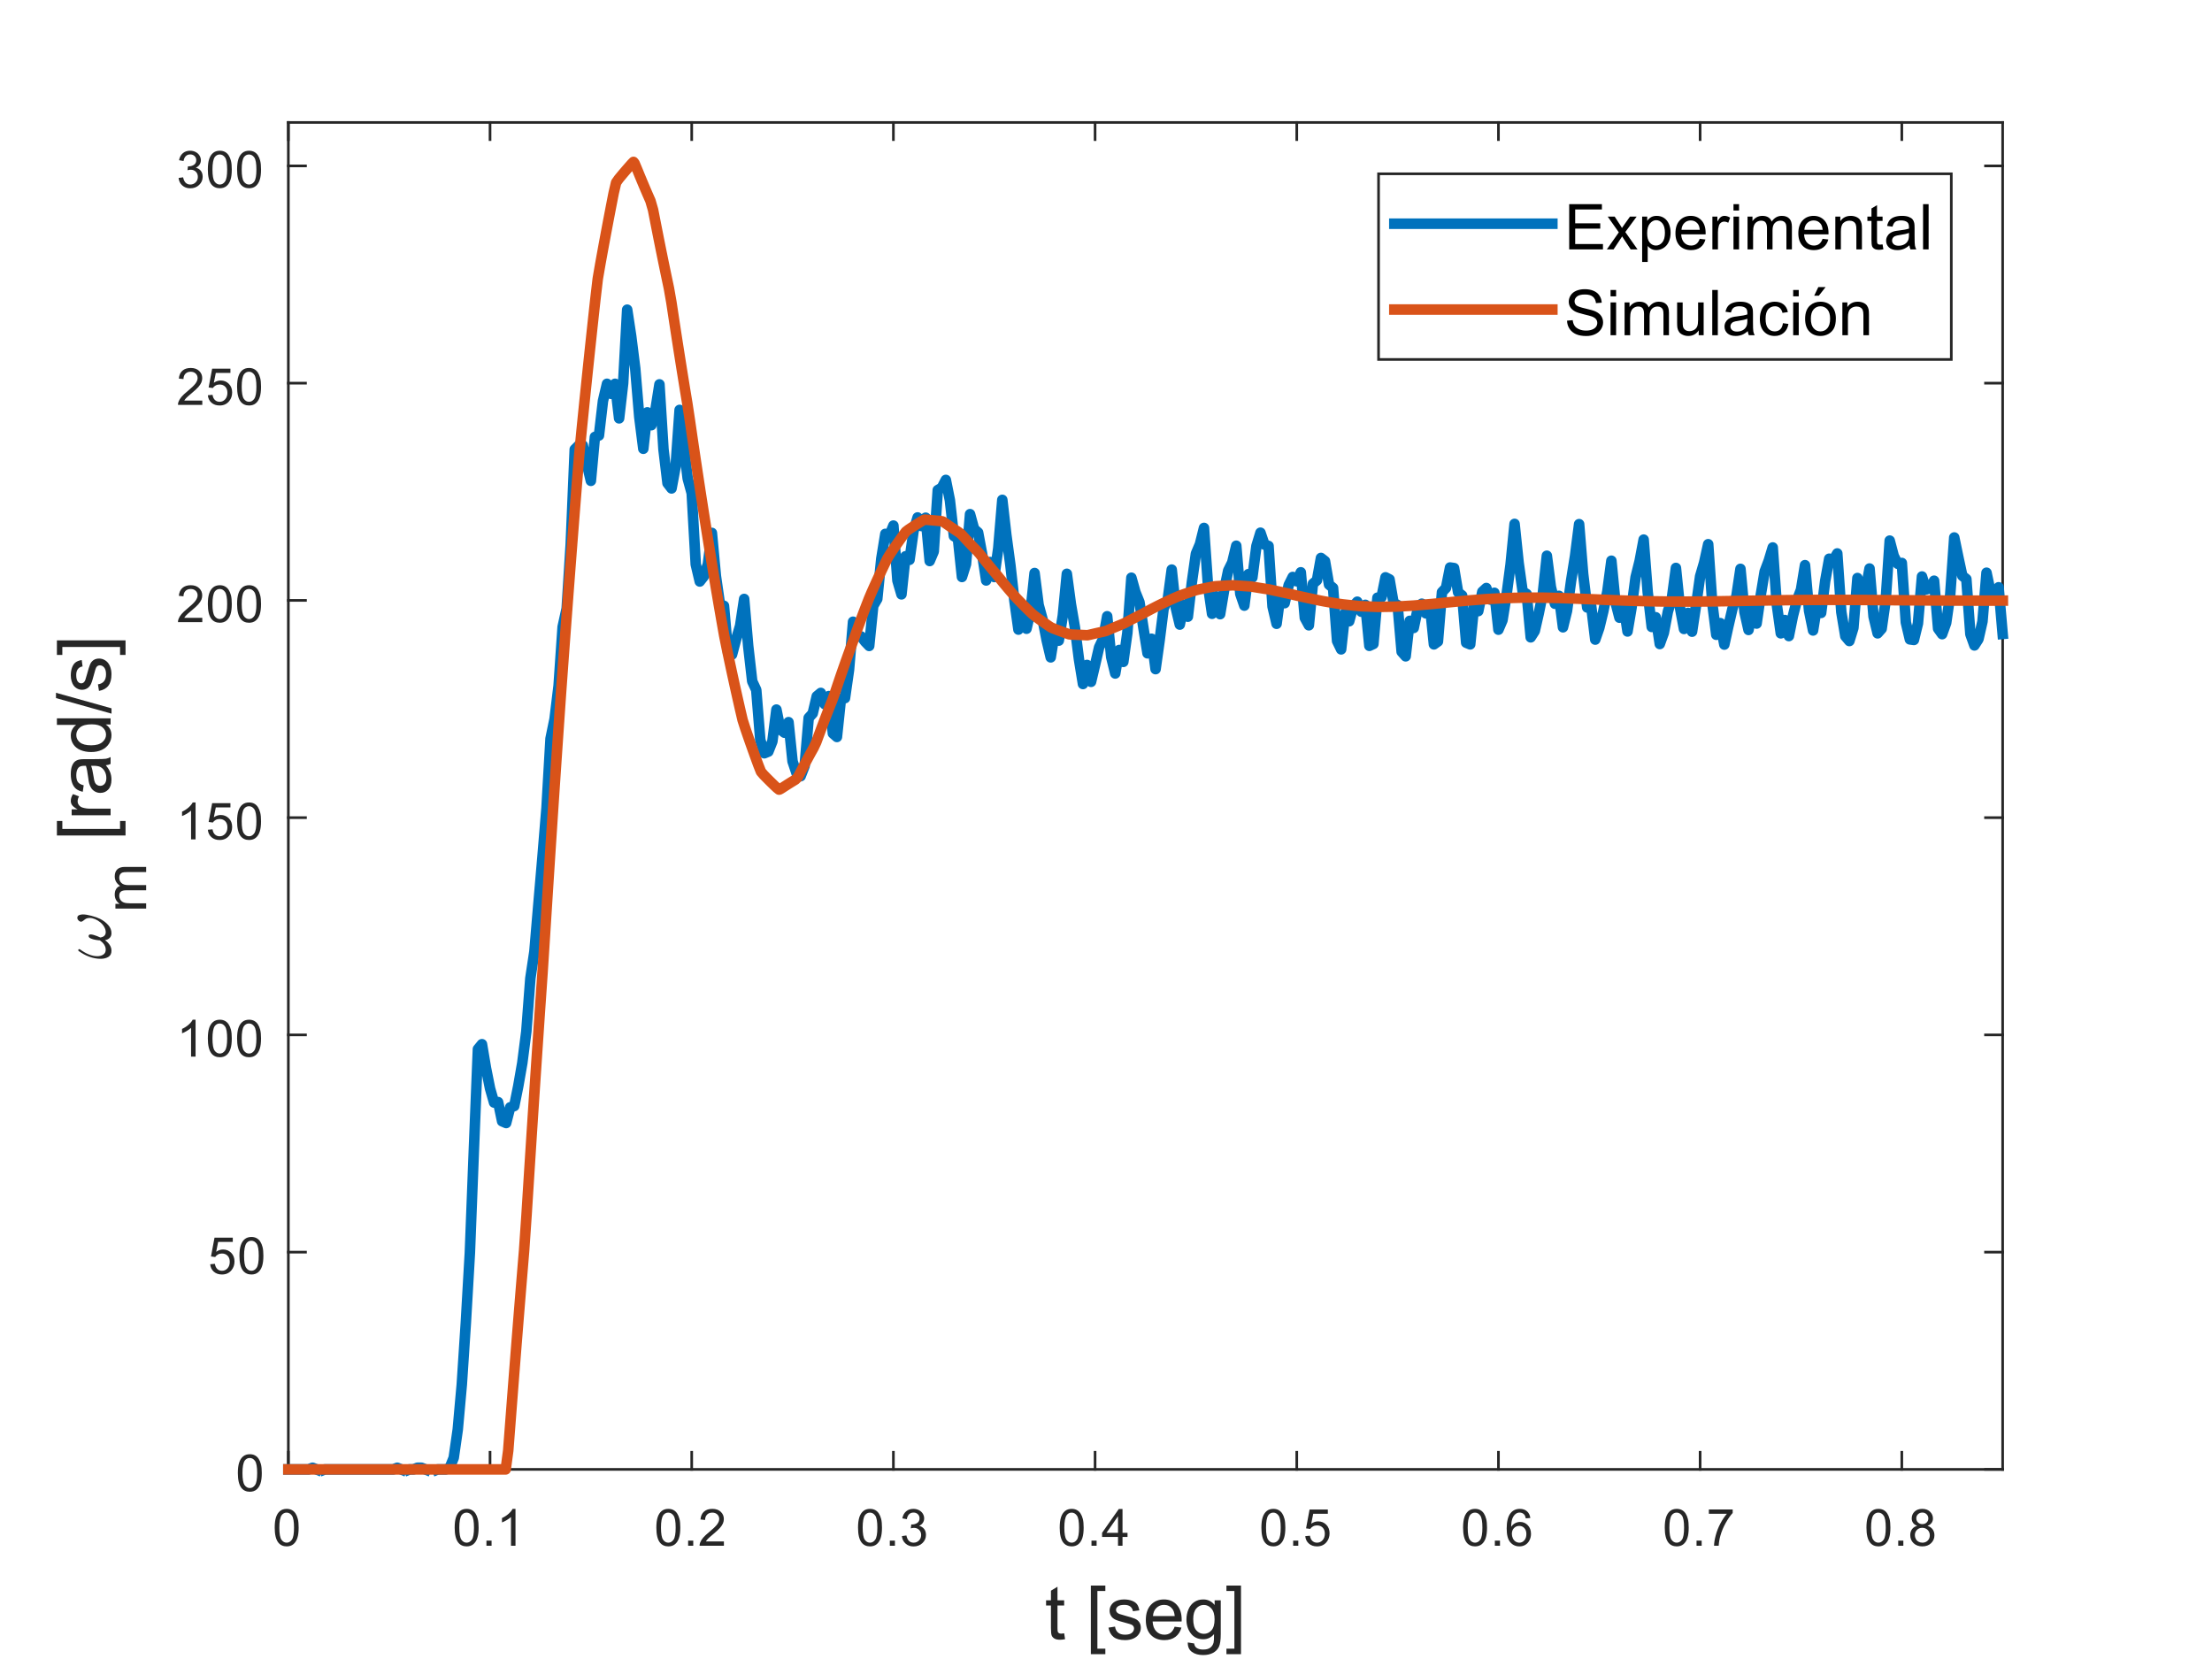 <?xml version="1.0"?>
<!DOCTYPE svg PUBLIC '-//W3C//DTD SVG 1.0//EN'
          'http://www.w3.org/TR/2001/REC-SVG-20010904/DTD/svg10.dtd'>
<svg xmlns:xlink="http://www.w3.org/1999/xlink" style="fill-opacity:1; color-rendering:auto; color-interpolation:auto; text-rendering:auto; stroke:black; stroke-linecap:square; stroke-miterlimit:10; shape-rendering:auto; stroke-opacity:1; fill:black; stroke-dasharray:none; font-weight:normal; stroke-width:1; font-family:'Dialog'; font-style:normal; stroke-linejoin:miter; font-size:12px; stroke-dashoffset:0; image-rendering:auto;" width="560" height="420" xmlns="http://www.w3.org/2000/svg"
><rect width="100%" height="100%" fill="#333333" stroke="none"/><!--Generated by the Batik Graphics2D SVG Generator--><defs id="genericDefs"
  /><g
  ><defs id="defs1"
    ><clipPath clipPathUnits="userSpaceOnUse" id="clipPath1"
      ><path d="M0 0 L560 0 L560 420 L0 420 L0 0 Z"
      /></clipPath
    ></defs
    ><g style="fill:white; stroke:white;"
    ><rect x="0" y="0" width="560" style="clip-path:url(#clipPath1); stroke:none;" height="420"
    /></g
    ><g style="fill:white; text-rendering:optimizeSpeed; color-rendering:optimizeSpeed; image-rendering:optimizeSpeed; shape-rendering:crispEdges; stroke:white; color-interpolation:sRGB;"
    ><rect x="0" width="560" height="420" y="0" style="stroke:none;"
      /><path style="stroke:none;" d="M73 372 L507 372 L507 31 L73 31 Z"
    /></g
    ><g style="fill:rgb(38,38,38); text-rendering:geometricPrecision; image-rendering:optimizeQuality; color-rendering:optimizeQuality; stroke-linejoin:round; stroke:rgb(38,38,38); color-interpolation:linearRGB; stroke-width:0.667;"
    ><line y2="372" style="fill:none;" x1="73" x2="507" y1="372"
      /><line y2="31" style="fill:none;" x1="73" x2="507" y1="31"
      /><line y2="367.66" style="fill:none;" x1="73" x2="73" y1="372"
      /><line y2="367.66" style="fill:none;" x1="124.059" x2="124.059" y1="372"
      /><line y2="367.66" style="fill:none;" x1="175.118" x2="175.118" y1="372"
      /><line y2="367.66" style="fill:none;" x1="226.177" x2="226.177" y1="372"
      /><line y2="367.66" style="fill:none;" x1="277.235" x2="277.235" y1="372"
      /><line y2="367.66" style="fill:none;" x1="328.294" x2="328.294" y1="372"
      /><line y2="367.66" style="fill:none;" x1="379.353" x2="379.353" y1="372"
      /><line y2="367.66" style="fill:none;" x1="430.412" x2="430.412" y1="372"
      /><line y2="367.66" style="fill:none;" x1="481.471" x2="481.471" y1="372"
      /><line y2="35.34" style="fill:none;" x1="73" x2="73" y1="31"
      /><line y2="35.34" style="fill:none;" x1="124.059" x2="124.059" y1="31"
      /><line y2="35.34" style="fill:none;" x1="175.118" x2="175.118" y1="31"
      /><line y2="35.34" style="fill:none;" x1="226.177" x2="226.177" y1="31"
      /><line y2="35.34" style="fill:none;" x1="277.235" x2="277.235" y1="31"
      /><line y2="35.34" style="fill:none;" x1="328.294" x2="328.294" y1="31"
      /><line y2="35.34" style="fill:none;" x1="379.353" x2="379.353" y1="31"
      /><line y2="35.34" style="fill:none;" x1="430.412" x2="430.412" y1="31"
      /><line y2="35.34" style="fill:none;" x1="481.471" x2="481.471" y1="31"
    /></g
    ><g transform="translate(73,377.333)" style="font-size:13.333px; fill:rgb(38,38,38); text-rendering:geometricPrecision; image-rendering:optimizeQuality; color-rendering:optimizeQuality; font-family:'SansSerif'; stroke:rgb(38,38,38); color-interpolation:linearRGB;"
    ><path style="stroke:none;" d="M-3.453 9.406 Q-3.453 7.766 -3.117 6.758 Q-2.781 5.75 -2.109 5.203 Q-1.438 4.656 -0.422 4.656 Q0.328 4.656 0.891 4.961 Q1.453 5.266 1.82 5.828 Q2.188 6.391 2.398 7.211 Q2.609 8.031 2.609 9.406 Q2.609 11.047 2.273 12.055 Q1.938 13.062 1.266 13.609 Q0.594 14.156 -0.422 14.156 Q-1.766 14.156 -2.547 13.188 Q-3.453 12.031 -3.453 9.406 ZM-2.281 9.406 Q-2.281 11.703 -1.75 12.461 Q-1.219 13.219 -0.422 13.219 Q0.359 13.219 0.898 12.461 Q1.438 11.703 1.438 9.406 Q1.438 7.109 0.898 6.359 Q0.359 5.609 -0.438 5.609 Q-1.219 5.609 -1.703 6.266 Q-2.281 7.125 -2.281 9.406 Z"
    /></g
    ><g transform="translate(124.059,377.333)" style="font-size:13.333px; fill:rgb(38,38,38); text-rendering:geometricPrecision; image-rendering:optimizeQuality; color-rendering:optimizeQuality; font-family:'SansSerif'; stroke:rgb(38,38,38); color-interpolation:linearRGB;"
    ><path style="stroke:none;" d="M-8.953 9.406 Q-8.953 7.766 -8.617 6.758 Q-8.281 5.75 -7.609 5.203 Q-6.938 4.656 -5.922 4.656 Q-5.172 4.656 -4.609 4.961 Q-4.047 5.266 -3.68 5.828 Q-3.312 6.391 -3.102 7.211 Q-2.891 8.031 -2.891 9.406 Q-2.891 11.047 -3.227 12.055 Q-3.562 13.062 -4.234 13.609 Q-4.906 14.156 -5.922 14.156 Q-7.266 14.156 -8.047 13.188 Q-8.953 12.031 -8.953 9.406 ZM-7.781 9.406 Q-7.781 11.703 -7.25 12.461 Q-6.719 13.219 -5.922 13.219 Q-5.141 13.219 -4.602 12.461 Q-4.062 11.703 -4.062 9.406 Q-4.062 7.109 -4.602 6.359 Q-5.141 5.609 -5.938 5.609 Q-6.719 5.609 -7.203 6.266 Q-7.781 7.125 -7.781 9.406 ZM-0.909 14 L-0.909 12.703 L0.388 12.703 L0.388 14 L-0.909 14 ZM6.446 14 L5.306 14 L5.306 6.719 Q4.884 7.109 4.22 7.508 Q3.555 7.906 3.024 8.094 L3.024 6.984 Q3.977 6.547 4.696 5.906 Q5.415 5.266 5.712 4.656 L6.446 4.656 L6.446 14 Z"
    /></g
    ><g transform="translate(175.118,377.333)" style="font-size:13.333px; fill:rgb(38,38,38); text-rendering:geometricPrecision; image-rendering:optimizeQuality; color-rendering:optimizeQuality; font-family:'SansSerif'; stroke:rgb(38,38,38); color-interpolation:linearRGB;"
    ><path style="stroke:none;" d="M-8.953 9.406 Q-8.953 7.766 -8.617 6.758 Q-8.281 5.75 -7.609 5.203 Q-6.938 4.656 -5.922 4.656 Q-5.172 4.656 -4.609 4.961 Q-4.047 5.266 -3.68 5.828 Q-3.312 6.391 -3.102 7.211 Q-2.891 8.031 -2.891 9.406 Q-2.891 11.047 -3.227 12.055 Q-3.562 13.062 -4.234 13.609 Q-4.906 14.156 -5.922 14.156 Q-7.266 14.156 -8.047 13.188 Q-8.953 12.031 -8.953 9.406 ZM-7.781 9.406 Q-7.781 11.703 -7.25 12.461 Q-6.719 13.219 -5.922 13.219 Q-5.141 13.219 -4.602 12.461 Q-4.062 11.703 -4.062 9.406 Q-4.062 7.109 -4.602 6.359 Q-5.141 5.609 -5.938 5.609 Q-6.719 5.609 -7.203 6.266 Q-7.781 7.125 -7.781 9.406 ZM-0.909 14 L-0.909 12.703 L0.388 12.703 L0.388 14 L-0.909 14 ZM8.149 12.906 L8.149 14 L1.993 14 Q1.977 13.594 2.134 13.203 Q2.368 12.578 2.884 11.969 Q3.399 11.359 4.384 10.562 Q5.899 9.312 6.431 8.586 Q6.962 7.859 6.962 7.219 Q6.962 6.531 6.477 6.07 Q5.993 5.609 5.212 5.609 Q4.384 5.609 3.892 6.102 Q3.399 6.594 3.384 7.469 L2.212 7.344 Q2.337 6.031 3.118 5.344 Q3.899 4.656 5.227 4.656 Q6.571 4.656 7.352 5.398 Q8.134 6.141 8.134 7.234 Q8.134 7.797 7.907 8.336 Q7.681 8.875 7.149 9.477 Q6.618 10.078 5.384 11.109 Q4.352 11.969 4.063 12.281 Q3.774 12.594 3.587 12.906 L8.149 12.906 Z"
    /></g
    ><g transform="translate(226.177,377.333)" style="font-size:13.333px; fill:rgb(38,38,38); text-rendering:geometricPrecision; image-rendering:optimizeQuality; color-rendering:optimizeQuality; font-family:'SansSerif'; stroke:rgb(38,38,38); color-interpolation:linearRGB;"
    ><path style="stroke:none;" d="M-8.953 9.406 Q-8.953 7.766 -8.617 6.758 Q-8.281 5.75 -7.609 5.203 Q-6.938 4.656 -5.922 4.656 Q-5.172 4.656 -4.609 4.961 Q-4.047 5.266 -3.68 5.828 Q-3.312 6.391 -3.102 7.211 Q-2.891 8.031 -2.891 9.406 Q-2.891 11.047 -3.227 12.055 Q-3.562 13.062 -4.234 13.609 Q-4.906 14.156 -5.922 14.156 Q-7.266 14.156 -8.047 13.188 Q-8.953 12.031 -8.953 9.406 ZM-7.781 9.406 Q-7.781 11.703 -7.25 12.461 Q-6.719 13.219 -5.922 13.219 Q-5.141 13.219 -4.602 12.461 Q-4.062 11.703 -4.062 9.406 Q-4.062 7.109 -4.602 6.359 Q-5.141 5.609 -5.938 5.609 Q-6.719 5.609 -7.203 6.266 Q-7.781 7.125 -7.781 9.406 ZM-0.909 14 L-0.909 12.703 L0.388 12.703 L0.388 14 L-0.909 14 ZM2.149 11.547 L3.29 11.391 Q3.493 12.359 3.962 12.789 Q4.431 13.219 5.118 13.219 Q5.915 13.219 6.47 12.664 Q7.024 12.109 7.024 11.281 Q7.024 10.484 6.516 9.977 Q6.009 9.469 5.212 9.469 Q4.884 9.469 4.399 9.594 L4.524 8.594 Q4.649 8.609 4.712 8.609 Q5.446 8.609 6.032 8.227 Q6.618 7.844 6.618 7.047 Q6.618 6.422 6.188 6.008 Q5.759 5.594 5.087 5.594 Q4.415 5.594 3.977 6.016 Q3.54 6.438 3.399 7.266 L2.259 7.062 Q2.477 5.922 3.22 5.289 Q3.962 4.656 5.056 4.656 Q5.821 4.656 6.462 4.984 Q7.102 5.312 7.446 5.875 Q7.79 6.438 7.79 7.078 Q7.79 7.672 7.462 8.172 Q7.134 8.672 6.509 8.953 Q7.321 9.156 7.782 9.75 Q8.243 10.344 8.243 11.25 Q8.243 12.469 7.352 13.32 Q6.462 14.172 5.102 14.172 Q3.884 14.172 3.071 13.438 Q2.259 12.703 2.149 11.547 Z"
    /></g
    ><g transform="translate(277.235,377.333)" style="font-size:13.333px; fill:rgb(38,38,38); text-rendering:geometricPrecision; image-rendering:optimizeQuality; color-rendering:optimizeQuality; font-family:'SansSerif'; stroke:rgb(38,38,38); color-interpolation:linearRGB;"
    ><path style="stroke:none;" d="M-8.953 9.406 Q-8.953 7.766 -8.617 6.758 Q-8.281 5.75 -7.609 5.203 Q-6.938 4.656 -5.922 4.656 Q-5.172 4.656 -4.609 4.961 Q-4.047 5.266 -3.68 5.828 Q-3.312 6.391 -3.102 7.211 Q-2.891 8.031 -2.891 9.406 Q-2.891 11.047 -3.227 12.055 Q-3.562 13.062 -4.234 13.609 Q-4.906 14.156 -5.922 14.156 Q-7.266 14.156 -8.047 13.188 Q-8.953 12.031 -8.953 9.406 ZM-7.781 9.406 Q-7.781 11.703 -7.25 12.461 Q-6.719 13.219 -5.922 13.219 Q-5.141 13.219 -4.602 12.461 Q-4.062 11.703 -4.062 9.406 Q-4.062 7.109 -4.602 6.359 Q-5.141 5.609 -5.938 5.609 Q-6.719 5.609 -7.203 6.266 Q-7.781 7.125 -7.781 9.406 ZM-0.909 14 L-0.909 12.703 L0.388 12.703 L0.388 14 L-0.909 14 ZM5.806 14 L5.806 11.766 L1.774 11.766 L1.774 10.719 L6.009 4.688 L6.946 4.688 L6.946 10.719 L8.212 10.719 L8.212 11.766 L6.946 11.766 L6.946 14 L5.806 14 ZM5.806 10.719 L5.806 6.531 L2.884 10.719 L5.806 10.719 Z"
    /></g
    ><g transform="translate(328.294,377.333)" style="font-size:13.333px; fill:rgb(38,38,38); text-rendering:geometricPrecision; image-rendering:optimizeQuality; color-rendering:optimizeQuality; font-family:'SansSerif'; stroke:rgb(38,38,38); color-interpolation:linearRGB;"
    ><path style="stroke:none;" d="M-8.953 9.406 Q-8.953 7.766 -8.617 6.758 Q-8.281 5.75 -7.609 5.203 Q-6.938 4.656 -5.922 4.656 Q-5.172 4.656 -4.609 4.961 Q-4.047 5.266 -3.68 5.828 Q-3.312 6.391 -3.102 7.211 Q-2.891 8.031 -2.891 9.406 Q-2.891 11.047 -3.227 12.055 Q-3.562 13.062 -4.234 13.609 Q-4.906 14.156 -5.922 14.156 Q-7.266 14.156 -8.047 13.188 Q-8.953 12.031 -8.953 9.406 ZM-7.781 9.406 Q-7.781 11.703 -7.25 12.461 Q-6.719 13.219 -5.922 13.219 Q-5.141 13.219 -4.602 12.461 Q-4.062 11.703 -4.062 9.406 Q-4.062 7.109 -4.602 6.359 Q-5.141 5.609 -5.938 5.609 Q-6.719 5.609 -7.203 6.266 Q-7.781 7.125 -7.781 9.406 ZM-0.909 14 L-0.909 12.703 L0.388 12.703 L0.388 14 L-0.909 14 ZM2.149 11.562 L3.337 11.453 Q3.477 12.344 3.962 12.781 Q4.446 13.219 5.134 13.219 Q5.962 13.219 6.532 12.594 Q7.102 11.969 7.102 10.953 Q7.102 9.969 6.556 9.406 Q6.009 8.844 5.118 8.844 Q4.556 8.844 4.11 9.094 Q3.665 9.344 3.415 9.734 L2.352 9.594 L3.243 4.828 L7.868 4.828 L7.868 5.906 L4.165 5.906 L3.665 8.406 Q4.493 7.828 5.415 7.828 Q6.634 7.828 7.47 8.672 Q8.306 9.516 8.306 10.844 Q8.306 12.109 7.571 13.031 Q6.681 14.156 5.134 14.156 Q3.868 14.156 3.063 13.445 Q2.259 12.734 2.149 11.562 Z"
    /></g
    ><g transform="translate(379.353,377.333)" style="font-size:13.333px; fill:rgb(38,38,38); text-rendering:geometricPrecision; image-rendering:optimizeQuality; color-rendering:optimizeQuality; font-family:'SansSerif'; stroke:rgb(38,38,38); color-interpolation:linearRGB;"
    ><path style="stroke:none;" d="M-8.953 9.406 Q-8.953 7.766 -8.617 6.758 Q-8.281 5.75 -7.609 5.203 Q-6.938 4.656 -5.922 4.656 Q-5.172 4.656 -4.609 4.961 Q-4.047 5.266 -3.68 5.828 Q-3.312 6.391 -3.102 7.211 Q-2.891 8.031 -2.891 9.406 Q-2.891 11.047 -3.227 12.055 Q-3.562 13.062 -4.234 13.609 Q-4.906 14.156 -5.922 14.156 Q-7.266 14.156 -8.047 13.188 Q-8.953 12.031 -8.953 9.406 ZM-7.781 9.406 Q-7.781 11.703 -7.25 12.461 Q-6.719 13.219 -5.922 13.219 Q-5.141 13.219 -4.602 12.461 Q-4.062 11.703 -4.062 9.406 Q-4.062 7.109 -4.602 6.359 Q-5.141 5.609 -5.938 5.609 Q-6.719 5.609 -7.203 6.266 Q-7.781 7.125 -7.781 9.406 ZM-0.909 14 L-0.909 12.703 L0.388 12.703 L0.388 14 L-0.909 14 ZM8.071 6.969 L6.931 7.062 Q6.79 6.391 6.509 6.078 Q6.04 5.594 5.368 5.594 Q4.821 5.594 4.399 5.906 Q3.868 6.297 3.555 7.047 Q3.243 7.797 3.227 9.203 Q3.634 8.578 4.235 8.273 Q4.837 7.969 5.493 7.969 Q6.634 7.969 7.438 8.805 Q8.243 9.641 8.243 10.984 Q8.243 11.859 7.86 12.609 Q7.477 13.359 6.821 13.758 Q6.165 14.156 5.321 14.156 Q3.899 14.156 2.993 13.109 Q2.087 12.062 2.087 9.641 Q2.087 6.953 3.087 5.719 Q3.962 4.656 5.431 4.656 Q6.524 4.656 7.227 5.273 Q7.931 5.891 8.071 6.969 ZM3.399 10.984 Q3.399 11.578 3.649 12.117 Q3.899 12.656 4.352 12.938 Q4.806 13.219 5.306 13.219 Q6.024 13.219 6.548 12.633 Q7.071 12.047 7.071 11.047 Q7.071 10.078 6.556 9.523 Q6.04 8.969 5.259 8.969 Q4.477 8.969 3.938 9.523 Q3.399 10.078 3.399 10.984 Z"
    /></g
    ><g transform="translate(430.412,377.333)" style="font-size:13.333px; fill:rgb(38,38,38); text-rendering:geometricPrecision; image-rendering:optimizeQuality; color-rendering:optimizeQuality; font-family:'SansSerif'; stroke:rgb(38,38,38); color-interpolation:linearRGB;"
    ><path style="stroke:none;" d="M-8.953 9.406 Q-8.953 7.766 -8.617 6.758 Q-8.281 5.75 -7.609 5.203 Q-6.938 4.656 -5.922 4.656 Q-5.172 4.656 -4.609 4.961 Q-4.047 5.266 -3.68 5.828 Q-3.312 6.391 -3.102 7.211 Q-2.891 8.031 -2.891 9.406 Q-2.891 11.047 -3.227 12.055 Q-3.562 13.062 -4.234 13.609 Q-4.906 14.156 -5.922 14.156 Q-7.266 14.156 -8.047 13.188 Q-8.953 12.031 -8.953 9.406 ZM-7.781 9.406 Q-7.781 11.703 -7.25 12.461 Q-6.719 13.219 -5.922 13.219 Q-5.141 13.219 -4.602 12.461 Q-4.062 11.703 -4.062 9.406 Q-4.062 7.109 -4.602 6.359 Q-5.141 5.609 -5.938 5.609 Q-6.719 5.609 -7.203 6.266 Q-7.781 7.125 -7.781 9.406 ZM-0.909 14 L-0.909 12.703 L0.388 12.703 L0.388 14 L-0.909 14 ZM2.212 5.906 L2.212 4.812 L8.243 4.812 L8.243 5.703 Q7.352 6.656 6.477 8.219 Q5.602 9.781 5.134 11.438 Q4.79 12.609 4.696 14 L3.524 14 Q3.54 12.906 3.954 11.352 Q4.368 9.797 5.134 8.352 Q5.899 6.906 6.774 5.906 L2.212 5.906 Z"
    /></g
    ><g transform="translate(481.471,377.333)" style="font-size:13.333px; fill:rgb(38,38,38); text-rendering:geometricPrecision; image-rendering:optimizeQuality; color-rendering:optimizeQuality; font-family:'SansSerif'; stroke:rgb(38,38,38); color-interpolation:linearRGB;"
    ><path style="stroke:none;" d="M-8.953 9.406 Q-8.953 7.766 -8.617 6.758 Q-8.281 5.75 -7.609 5.203 Q-6.938 4.656 -5.922 4.656 Q-5.172 4.656 -4.609 4.961 Q-4.047 5.266 -3.68 5.828 Q-3.312 6.391 -3.102 7.211 Q-2.891 8.031 -2.891 9.406 Q-2.891 11.047 -3.227 12.055 Q-3.562 13.062 -4.234 13.609 Q-4.906 14.156 -5.922 14.156 Q-7.266 14.156 -8.047 13.188 Q-8.953 12.031 -8.953 9.406 ZM-7.781 9.406 Q-7.781 11.703 -7.25 12.461 Q-6.719 13.219 -5.922 13.219 Q-5.141 13.219 -4.602 12.461 Q-4.062 11.703 -4.062 9.406 Q-4.062 7.109 -4.602 6.359 Q-5.141 5.609 -5.938 5.609 Q-6.719 5.609 -7.203 6.266 Q-7.781 7.125 -7.781 9.406 ZM-0.909 14 L-0.909 12.703 L0.388 12.703 L0.388 14 L-0.909 14 ZM3.899 8.953 Q3.196 8.688 2.852 8.211 Q2.509 7.734 2.509 7.062 Q2.509 6.047 3.235 5.352 Q3.962 4.656 5.181 4.656 Q6.399 4.656 7.141 5.367 Q7.884 6.078 7.884 7.094 Q7.884 7.734 7.54 8.211 Q7.196 8.688 6.509 8.953 Q7.368 9.234 7.813 9.859 Q8.259 10.484 8.259 11.344 Q8.259 12.531 7.415 13.344 Q6.571 14.156 5.196 14.156 Q3.821 14.156 2.977 13.344 Q2.134 12.531 2.134 11.312 Q2.134 10.406 2.595 9.789 Q3.055 9.172 3.899 8.953 ZM3.665 7.016 Q3.665 7.672 4.095 8.094 Q4.524 8.516 5.196 8.516 Q5.868 8.516 6.29 8.102 Q6.712 7.688 6.712 7.078 Q6.712 6.453 6.274 6.023 Q5.837 5.594 5.196 5.594 Q4.54 5.594 4.102 6.016 Q3.665 6.438 3.665 7.016 ZM3.305 11.312 Q3.305 11.797 3.54 12.258 Q3.774 12.719 4.227 12.969 Q4.681 13.219 5.212 13.219 Q6.024 13.219 6.556 12.695 Q7.087 12.172 7.087 11.359 Q7.087 10.531 6.54 9.992 Q5.993 9.453 5.165 9.453 Q4.368 9.453 3.837 9.984 Q3.305 10.516 3.305 11.312 Z"
    /></g
    ><g transform="translate(290,396)" style="font-size:18.667px; fill:rgb(38,38,38); text-rendering:geometricPrecision; image-rendering:optimizeQuality; color-rendering:optimizeQuality; font-family:'SansSerif'; stroke:rgb(38,38,38); color-interpolation:linearRGB;"
    ><path style="stroke:none;" d="M-20.594 17.5 L-20.359 18.984 Q-21.062 19.125 -21.625 19.125 Q-22.531 19.125 -23.031 18.836 Q-23.531 18.547 -23.734 18.086 Q-23.938 17.625 -23.938 16.109 L-23.938 10.453 L-25.172 10.453 L-25.172 9.141 L-23.938 9.141 L-23.938 6.703 L-22.281 5.703 L-22.281 9.141 L-20.594 9.141 L-20.594 10.453 L-22.281 10.453 L-22.281 16.203 Q-22.281 16.922 -22.195 17.125 Q-22.109 17.328 -21.906 17.453 Q-21.703 17.578 -21.328 17.578 Q-21.062 17.578 -20.594 17.5 ZM-13.836 22.781 L-13.836 5.406 L-10.165 5.406 L-10.165 6.781 L-12.18 6.781 L-12.18 21.391 L-10.165 21.391 L-10.165 22.781 L-13.836 22.781 ZM-9.372 16.062 L-7.716 15.797 Q-7.575 16.797 -6.942 17.32 Q-6.309 17.844 -5.169 17.844 Q-4.013 17.844 -3.458 17.375 Q-2.903 16.906 -2.903 16.281 Q-2.903 15.719 -3.388 15.391 Q-3.731 15.172 -5.091 14.828 Q-6.934 14.359 -7.645 14.023 Q-8.356 13.688 -8.723 13.086 Q-9.091 12.484 -9.091 11.766 Q-9.091 11.109 -8.786 10.547 Q-8.481 9.984 -7.966 9.609 Q-7.575 9.328 -6.903 9.125 Q-6.231 8.922 -5.466 8.922 Q-4.294 8.922 -3.419 9.258 Q-2.544 9.594 -2.13 10.164 Q-1.716 10.734 -1.56 11.688 L-3.184 11.906 Q-3.294 11.156 -3.833 10.727 Q-4.372 10.297 -5.341 10.297 Q-6.497 10.297 -6.981 10.68 Q-7.466 11.062 -7.466 11.562 Q-7.466 11.891 -7.263 12.156 Q-7.059 12.422 -6.622 12.594 Q-6.372 12.688 -5.153 13.031 Q-3.388 13.5 -2.684 13.797 Q-1.981 14.094 -1.583 14.672 Q-1.185 15.25 -1.185 16.109 Q-1.185 16.938 -1.669 17.68 Q-2.153 18.422 -3.075 18.82 Q-3.997 19.219 -5.153 19.219 Q-7.075 19.219 -8.083 18.422 Q-9.091 17.625 -9.372 16.062 ZM7.378 15.828 L9.097 16.047 Q8.691 17.547 7.589 18.383 Q6.487 19.219 4.769 19.219 Q2.612 19.219 1.347 17.891 Q0.081 16.562 0.081 14.156 Q0.081 11.672 1.355 10.297 Q2.628 8.922 4.675 8.922 Q6.659 8.922 7.909 10.266 Q9.159 11.609 9.159 14.062 Q9.159 14.203 9.144 14.5 L1.8 14.5 Q1.894 16.125 2.722 16.984 Q3.55 17.844 4.784 17.844 Q5.691 17.844 6.339 17.367 Q6.987 16.891 7.378 15.828 ZM1.894 13.125 L7.394 13.125 Q7.284 11.891 6.769 11.266 Q5.972 10.297 4.691 10.297 Q3.55 10.297 2.761 11.07 Q1.972 11.844 1.894 13.125 ZM10.707 19.812 L12.316 20.062 Q12.426 20.812 12.894 21.156 Q13.504 21.609 14.582 21.609 Q15.754 21.609 16.379 21.148 Q17.004 20.688 17.238 19.859 Q17.363 19.344 17.348 17.703 Q16.254 19 14.629 19 Q12.598 19 11.48 17.531 Q10.363 16.062 10.363 14.016 Q10.363 12.609 10.879 11.414 Q11.394 10.219 12.363 9.57 Q13.332 8.922 14.629 8.922 Q16.379 8.922 17.504 10.328 L17.504 9.141 L19.051 9.141 L19.051 17.656 Q19.051 19.969 18.582 20.93 Q18.113 21.891 17.098 22.445 Q16.082 23 14.598 23 Q12.832 23 11.746 22.203 Q10.66 21.406 10.707 19.812 ZM12.082 13.891 Q12.082 15.844 12.855 16.734 Q13.629 17.625 14.785 17.625 Q15.926 17.625 16.707 16.734 Q17.488 15.844 17.488 13.953 Q17.488 12.141 16.683 11.227 Q15.879 10.312 14.754 10.312 Q13.644 10.312 12.863 11.211 Q12.082 12.109 12.082 13.891 ZM24.176 22.781 L20.489 22.781 L20.489 21.391 L22.505 21.391 L22.505 6.781 L20.489 6.781 L20.489 5.406 L24.176 5.406 L24.176 22.781 Z"
    /></g
    ><g style="fill:rgb(38,38,38); text-rendering:geometricPrecision; image-rendering:optimizeQuality; color-rendering:optimizeQuality; stroke-linejoin:round; stroke:rgb(38,38,38); color-interpolation:linearRGB; stroke-width:0.667;"
    ><line y2="31" style="fill:none;" x1="73" x2="73" y1="372"
      /><line y2="31" style="fill:none;" x1="507" x2="507" y1="372"
      /><line y2="372" style="fill:none;" x1="73" x2="77.34" y1="372"
      /><line y2="317" style="fill:none;" x1="73" x2="77.34" y1="317"
      /><line y2="262" style="fill:none;" x1="73" x2="77.34" y1="262"
      /><line y2="207" style="fill:none;" x1="73" x2="77.34" y1="207"
      /><line y2="152" style="fill:none;" x1="73" x2="77.34" y1="152"
      /><line y2="97" style="fill:none;" x1="73" x2="77.34" y1="97"
      /><line y2="42" style="fill:none;" x1="73" x2="77.34" y1="42"
      /><line y2="372" style="fill:none;" x1="507" x2="502.66" y1="372"
      /><line y2="317" style="fill:none;" x1="507" x2="502.66" y1="317"
      /><line y2="262" style="fill:none;" x1="507" x2="502.66" y1="262"
      /><line y2="207" style="fill:none;" x1="507" x2="502.66" y1="207"
      /><line y2="152" style="fill:none;" x1="507" x2="502.66" y1="152"
      /><line y2="97" style="fill:none;" x1="507" x2="502.66" y1="97"
      /><line y2="42" style="fill:none;" x1="507" x2="502.66" y1="42"
    /></g
    ><g transform="translate(67.667,372)" style="font-size:13.333px; fill:rgb(38,38,38); text-rendering:geometricPrecision; image-rendering:optimizeQuality; color-rendering:optimizeQuality; font-family:'SansSerif'; stroke:rgb(38,38,38); color-interpolation:linearRGB;"
    ><path style="stroke:none;" d="M-7.453 0.906 Q-7.453 -0.734 -7.117 -1.742 Q-6.781 -2.75 -6.109 -3.297 Q-5.438 -3.844 -4.422 -3.844 Q-3.672 -3.844 -3.109 -3.539 Q-2.547 -3.234 -2.18 -2.672 Q-1.812 -2.109 -1.602 -1.289 Q-1.391 -0.469 -1.391 0.906 Q-1.391 2.547 -1.727 3.555 Q-2.062 4.562 -2.734 5.109 Q-3.406 5.656 -4.422 5.656 Q-5.766 5.656 -6.547 4.688 Q-7.453 3.531 -7.453 0.906 ZM-6.281 0.906 Q-6.281 3.203 -5.75 3.961 Q-5.219 4.719 -4.422 4.719 Q-3.641 4.719 -3.102 3.961 Q-2.562 3.203 -2.562 0.906 Q-2.562 -1.391 -3.102 -2.141 Q-3.641 -2.891 -4.438 -2.891 Q-5.219 -2.891 -5.703 -2.234 Q-6.281 -1.375 -6.281 0.906 Z"
    /></g
    ><g transform="translate(67.667,317)" style="font-size:13.333px; fill:rgb(38,38,38); text-rendering:geometricPrecision; image-rendering:optimizeQuality; color-rendering:optimizeQuality; font-family:'SansSerif'; stroke:rgb(38,38,38); color-interpolation:linearRGB;"
    ><path style="stroke:none;" d="M-14.453 3.062 L-13.266 2.953 Q-13.125 3.844 -12.641 4.281 Q-12.156 4.719 -11.469 4.719 Q-10.641 4.719 -10.07 4.094 Q-9.5 3.469 -9.5 2.453 Q-9.5 1.469 -10.047 0.906 Q-10.594 0.344 -11.484 0.344 Q-12.047 0.344 -12.492 0.594 Q-12.938 0.844 -13.188 1.234 L-14.25 1.094 L-13.359 -3.672 L-8.734 -3.672 L-8.734 -2.594 L-12.438 -2.594 L-12.938 -0.094 Q-12.109 -0.672 -11.188 -0.672 Q-9.969 -0.672 -9.133 0.172 Q-8.297 1.016 -8.297 2.344 Q-8.297 3.609 -9.031 4.531 Q-9.922 5.656 -11.469 5.656 Q-12.734 5.656 -13.539 4.945 Q-14.344 4.234 -14.453 3.062 ZM-7.049 0.906 Q-7.049 -0.734 -6.713 -1.742 Q-6.378 -2.75 -5.706 -3.297 Q-5.034 -3.844 -4.018 -3.844 Q-3.268 -3.844 -2.706 -3.539 Q-2.143 -3.234 -1.776 -2.672 Q-1.409 -2.109 -1.198 -1.289 Q-0.987 -0.469 -0.987 0.906 Q-0.987 2.547 -1.323 3.555 Q-1.659 4.562 -2.331 5.109 Q-3.002 5.656 -4.018 5.656 Q-5.362 5.656 -6.143 4.688 Q-7.049 3.531 -7.049 0.906 ZM-5.878 0.906 Q-5.878 3.203 -5.346 3.961 Q-4.815 4.719 -4.018 4.719 Q-3.237 4.719 -2.698 3.961 Q-2.159 3.203 -2.159 0.906 Q-2.159 -1.391 -2.698 -2.141 Q-3.237 -2.891 -4.034 -2.891 Q-4.815 -2.891 -5.299 -2.234 Q-5.878 -1.375 -5.878 0.906 Z"
    /></g
    ><g transform="translate(67.667,262)" style="font-size:13.333px; fill:rgb(38,38,38); text-rendering:geometricPrecision; image-rendering:optimizeQuality; color-rendering:optimizeQuality; font-family:'SansSerif'; stroke:rgb(38,38,38); color-interpolation:linearRGB;"
    ><path style="stroke:none;" d="M-18.156 5.5 L-19.297 5.5 L-19.297 -1.781 Q-19.719 -1.391 -20.383 -0.992 Q-21.047 -0.594 -21.578 -0.406 L-21.578 -1.516 Q-20.625 -1.953 -19.906 -2.594 Q-19.188 -3.234 -18.891 -3.844 L-18.156 -3.844 L-18.156 5.5 ZM-15.049 0.906 Q-15.049 -0.734 -14.713 -1.742 Q-14.377 -2.75 -13.706 -3.297 Q-13.034 -3.844 -12.018 -3.844 Q-11.268 -3.844 -10.706 -3.539 Q-10.143 -3.234 -9.776 -2.672 Q-9.409 -2.109 -9.198 -1.289 Q-8.987 -0.469 -8.987 0.906 Q-8.987 2.547 -9.323 3.555 Q-9.659 4.562 -10.331 5.109 Q-11.002 5.656 -12.018 5.656 Q-13.362 5.656 -14.143 4.688 Q-15.049 3.531 -15.049 0.906 ZM-13.877 0.906 Q-13.877 3.203 -13.346 3.961 Q-12.815 4.719 -12.018 4.719 Q-11.237 4.719 -10.698 3.961 Q-10.159 3.203 -10.159 0.906 Q-10.159 -1.391 -10.698 -2.141 Q-11.237 -2.891 -12.034 -2.891 Q-12.815 -2.891 -13.299 -2.234 Q-13.877 -1.375 -13.877 0.906 ZM-7.646 0.906 Q-7.646 -0.734 -7.31 -1.742 Q-6.974 -2.75 -6.302 -3.297 Q-5.63 -3.844 -4.614 -3.844 Q-3.864 -3.844 -3.302 -3.539 Q-2.739 -3.234 -2.372 -2.672 Q-2.005 -2.109 -1.794 -1.289 Q-1.583 -0.469 -1.583 0.906 Q-1.583 2.547 -1.919 3.555 Q-2.255 4.562 -2.927 5.109 Q-3.599 5.656 -4.614 5.656 Q-5.958 5.656 -6.739 4.688 Q-7.646 3.531 -7.646 0.906 ZM-6.474 0.906 Q-6.474 3.203 -5.942 3.961 Q-5.411 4.719 -4.614 4.719 Q-3.833 4.719 -3.294 3.961 Q-2.755 3.203 -2.755 0.906 Q-2.755 -1.391 -3.294 -2.141 Q-3.833 -2.891 -4.63 -2.891 Q-5.411 -2.891 -5.896 -2.234 Q-6.474 -1.375 -6.474 0.906 Z"
    /></g
    ><g transform="translate(67.667,207)" style="font-size:13.333px; fill:rgb(38,38,38); text-rendering:geometricPrecision; image-rendering:optimizeQuality; color-rendering:optimizeQuality; font-family:'SansSerif'; stroke:rgb(38,38,38); color-interpolation:linearRGB;"
    ><path style="stroke:none;" d="M-18.156 5.5 L-19.297 5.5 L-19.297 -1.781 Q-19.719 -1.391 -20.383 -0.992 Q-21.047 -0.594 -21.578 -0.406 L-21.578 -1.516 Q-20.625 -1.953 -19.906 -2.594 Q-19.188 -3.234 -18.891 -3.844 L-18.156 -3.844 L-18.156 5.5 ZM-15.049 3.062 L-13.862 2.953 Q-13.721 3.844 -13.237 4.281 Q-12.752 4.719 -12.065 4.719 Q-11.237 4.719 -10.666 4.094 Q-10.096 3.469 -10.096 2.453 Q-10.096 1.469 -10.643 0.906 Q-11.19 0.344 -12.081 0.344 Q-12.643 0.344 -13.088 0.594 Q-13.534 0.844 -13.784 1.234 L-14.846 1.094 L-13.956 -3.672 L-9.331 -3.672 L-9.331 -2.594 L-13.034 -2.594 L-13.534 -0.094 Q-12.706 -0.672 -11.784 -0.672 Q-10.565 -0.672 -9.729 0.172 Q-8.893 1.016 -8.893 2.344 Q-8.893 3.609 -9.627 4.531 Q-10.518 5.656 -12.065 5.656 Q-13.331 5.656 -14.135 4.945 Q-14.94 4.234 -15.049 3.062 ZM-7.646 0.906 Q-7.646 -0.734 -7.31 -1.742 Q-6.974 -2.75 -6.302 -3.297 Q-5.63 -3.844 -4.614 -3.844 Q-3.864 -3.844 -3.302 -3.539 Q-2.739 -3.234 -2.372 -2.672 Q-2.005 -2.109 -1.794 -1.289 Q-1.583 -0.469 -1.583 0.906 Q-1.583 2.547 -1.919 3.555 Q-2.255 4.562 -2.927 5.109 Q-3.599 5.656 -4.614 5.656 Q-5.958 5.656 -6.739 4.688 Q-7.646 3.531 -7.646 0.906 ZM-6.474 0.906 Q-6.474 3.203 -5.942 3.961 Q-5.411 4.719 -4.614 4.719 Q-3.833 4.719 -3.294 3.961 Q-2.755 3.203 -2.755 0.906 Q-2.755 -1.391 -3.294 -2.141 Q-3.833 -2.891 -4.63 -2.891 Q-5.411 -2.891 -5.896 -2.234 Q-6.474 -1.375 -6.474 0.906 Z"
    /></g
    ><g transform="translate(67.667,152)" style="font-size:13.333px; fill:rgb(38,38,38); text-rendering:geometricPrecision; image-rendering:optimizeQuality; color-rendering:optimizeQuality; font-family:'SansSerif'; stroke:rgb(38,38,38); color-interpolation:linearRGB;"
    ><path style="stroke:none;" d="M-16.453 4.406 L-16.453 5.5 L-22.609 5.5 Q-22.625 5.094 -22.469 4.703 Q-22.234 4.078 -21.719 3.469 Q-21.203 2.859 -20.219 2.062 Q-18.703 0.812 -18.172 0.086 Q-17.641 -0.641 -17.641 -1.281 Q-17.641 -1.969 -18.125 -2.43 Q-18.609 -2.891 -19.391 -2.891 Q-20.219 -2.891 -20.711 -2.398 Q-21.203 -1.906 -21.219 -1.031 L-22.391 -1.156 Q-22.266 -2.469 -21.484 -3.156 Q-20.703 -3.844 -19.375 -3.844 Q-18.031 -3.844 -17.25 -3.102 Q-16.469 -2.359 -16.469 -1.266 Q-16.469 -0.703 -16.695 -0.164 Q-16.922 0.375 -17.453 0.977 Q-17.984 1.578 -19.219 2.609 Q-20.25 3.469 -20.539 3.781 Q-20.828 4.094 -21.016 4.406 L-16.453 4.406 ZM-15.049 0.906 Q-15.049 -0.734 -14.713 -1.742 Q-14.377 -2.75 -13.706 -3.297 Q-13.034 -3.844 -12.018 -3.844 Q-11.268 -3.844 -10.706 -3.539 Q-10.143 -3.234 -9.776 -2.672 Q-9.409 -2.109 -9.198 -1.289 Q-8.987 -0.469 -8.987 0.906 Q-8.987 2.547 -9.323 3.555 Q-9.659 4.562 -10.331 5.109 Q-11.002 5.656 -12.018 5.656 Q-13.362 5.656 -14.143 4.688 Q-15.049 3.531 -15.049 0.906 ZM-13.877 0.906 Q-13.877 3.203 -13.346 3.961 Q-12.815 4.719 -12.018 4.719 Q-11.237 4.719 -10.698 3.961 Q-10.159 3.203 -10.159 0.906 Q-10.159 -1.391 -10.698 -2.141 Q-11.237 -2.891 -12.034 -2.891 Q-12.815 -2.891 -13.299 -2.234 Q-13.877 -1.375 -13.877 0.906 ZM-7.646 0.906 Q-7.646 -0.734 -7.31 -1.742 Q-6.974 -2.75 -6.302 -3.297 Q-5.63 -3.844 -4.614 -3.844 Q-3.864 -3.844 -3.302 -3.539 Q-2.739 -3.234 -2.372 -2.672 Q-2.005 -2.109 -1.794 -1.289 Q-1.583 -0.469 -1.583 0.906 Q-1.583 2.547 -1.919 3.555 Q-2.255 4.562 -2.927 5.109 Q-3.599 5.656 -4.614 5.656 Q-5.958 5.656 -6.739 4.688 Q-7.646 3.531 -7.646 0.906 ZM-6.474 0.906 Q-6.474 3.203 -5.942 3.961 Q-5.411 4.719 -4.614 4.719 Q-3.833 4.719 -3.294 3.961 Q-2.755 3.203 -2.755 0.906 Q-2.755 -1.391 -3.294 -2.141 Q-3.833 -2.891 -4.63 -2.891 Q-5.411 -2.891 -5.896 -2.234 Q-6.474 -1.375 -6.474 0.906 Z"
    /></g
    ><g transform="translate(67.667,97)" style="font-size:13.333px; fill:rgb(38,38,38); text-rendering:geometricPrecision; image-rendering:optimizeQuality; color-rendering:optimizeQuality; font-family:'SansSerif'; stroke:rgb(38,38,38); color-interpolation:linearRGB;"
    ><path style="stroke:none;" d="M-16.453 4.406 L-16.453 5.5 L-22.609 5.5 Q-22.625 5.094 -22.469 4.703 Q-22.234 4.078 -21.719 3.469 Q-21.203 2.859 -20.219 2.062 Q-18.703 0.812 -18.172 0.086 Q-17.641 -0.641 -17.641 -1.281 Q-17.641 -1.969 -18.125 -2.43 Q-18.609 -2.891 -19.391 -2.891 Q-20.219 -2.891 -20.711 -2.398 Q-21.203 -1.906 -21.219 -1.031 L-22.391 -1.156 Q-22.266 -2.469 -21.484 -3.156 Q-20.703 -3.844 -19.375 -3.844 Q-18.031 -3.844 -17.25 -3.102 Q-16.469 -2.359 -16.469 -1.266 Q-16.469 -0.703 -16.695 -0.164 Q-16.922 0.375 -17.453 0.977 Q-17.984 1.578 -19.219 2.609 Q-20.25 3.469 -20.539 3.781 Q-20.828 4.094 -21.016 4.406 L-16.453 4.406 ZM-15.049 3.062 L-13.862 2.953 Q-13.721 3.844 -13.237 4.281 Q-12.752 4.719 -12.065 4.719 Q-11.237 4.719 -10.666 4.094 Q-10.096 3.469 -10.096 2.453 Q-10.096 1.469 -10.643 0.906 Q-11.19 0.344 -12.081 0.344 Q-12.643 0.344 -13.088 0.594 Q-13.534 0.844 -13.784 1.234 L-14.846 1.094 L-13.956 -3.672 L-9.331 -3.672 L-9.331 -2.594 L-13.034 -2.594 L-13.534 -0.094 Q-12.706 -0.672 -11.784 -0.672 Q-10.565 -0.672 -9.729 0.172 Q-8.893 1.016 -8.893 2.344 Q-8.893 3.609 -9.627 4.531 Q-10.518 5.656 -12.065 5.656 Q-13.331 5.656 -14.135 4.945 Q-14.94 4.234 -15.049 3.062 ZM-7.646 0.906 Q-7.646 -0.734 -7.31 -1.742 Q-6.974 -2.75 -6.302 -3.297 Q-5.63 -3.844 -4.614 -3.844 Q-3.864 -3.844 -3.302 -3.539 Q-2.739 -3.234 -2.372 -2.672 Q-2.005 -2.109 -1.794 -1.289 Q-1.583 -0.469 -1.583 0.906 Q-1.583 2.547 -1.919 3.555 Q-2.255 4.562 -2.927 5.109 Q-3.599 5.656 -4.614 5.656 Q-5.958 5.656 -6.739 4.688 Q-7.646 3.531 -7.646 0.906 ZM-6.474 0.906 Q-6.474 3.203 -5.942 3.961 Q-5.411 4.719 -4.614 4.719 Q-3.833 4.719 -3.294 3.961 Q-2.755 3.203 -2.755 0.906 Q-2.755 -1.391 -3.294 -2.141 Q-3.833 -2.891 -4.63 -2.891 Q-5.411 -2.891 -5.896 -2.234 Q-6.474 -1.375 -6.474 0.906 Z"
    /></g
    ><g transform="translate(67.667,42)" style="font-size:13.333px; fill:rgb(38,38,38); text-rendering:geometricPrecision; image-rendering:optimizeQuality; color-rendering:optimizeQuality; font-family:'SansSerif'; stroke:rgb(38,38,38); color-interpolation:linearRGB;"
    ><path style="stroke:none;" d="M-22.453 3.047 L-21.312 2.891 Q-21.109 3.859 -20.641 4.289 Q-20.172 4.719 -19.484 4.719 Q-18.688 4.719 -18.133 4.164 Q-17.578 3.609 -17.578 2.781 Q-17.578 1.984 -18.086 1.477 Q-18.594 0.969 -19.391 0.969 Q-19.719 0.969 -20.203 1.094 L-20.078 0.094 Q-19.953 0.109 -19.891 0.109 Q-19.156 0.109 -18.57 -0.273 Q-17.984 -0.656 -17.984 -1.453 Q-17.984 -2.078 -18.414 -2.492 Q-18.844 -2.906 -19.516 -2.906 Q-20.188 -2.906 -20.625 -2.484 Q-21.062 -2.062 -21.203 -1.234 L-22.344 -1.438 Q-22.125 -2.578 -21.383 -3.211 Q-20.641 -3.844 -19.547 -3.844 Q-18.781 -3.844 -18.141 -3.516 Q-17.5 -3.188 -17.156 -2.625 Q-16.812 -2.062 -16.812 -1.422 Q-16.812 -0.828 -17.141 -0.328 Q-17.469 0.172 -18.094 0.453 Q-17.281 0.656 -16.82 1.25 Q-16.359 1.844 -16.359 2.75 Q-16.359 3.969 -17.25 4.82 Q-18.141 5.672 -19.5 5.672 Q-20.719 5.672 -21.531 4.938 Q-22.344 4.203 -22.453 3.047 ZM-15.049 0.906 Q-15.049 -0.734 -14.713 -1.742 Q-14.377 -2.75 -13.706 -3.297 Q-13.034 -3.844 -12.018 -3.844 Q-11.268 -3.844 -10.706 -3.539 Q-10.143 -3.234 -9.776 -2.672 Q-9.409 -2.109 -9.198 -1.289 Q-8.987 -0.469 -8.987 0.906 Q-8.987 2.547 -9.323 3.555 Q-9.659 4.562 -10.331 5.109 Q-11.002 5.656 -12.018 5.656 Q-13.362 5.656 -14.143 4.688 Q-15.049 3.531 -15.049 0.906 ZM-13.877 0.906 Q-13.877 3.203 -13.346 3.961 Q-12.815 4.719 -12.018 4.719 Q-11.237 4.719 -10.698 3.961 Q-10.159 3.203 -10.159 0.906 Q-10.159 -1.391 -10.698 -2.141 Q-11.237 -2.891 -12.034 -2.891 Q-12.815 -2.891 -13.299 -2.234 Q-13.877 -1.375 -13.877 0.906 ZM-7.646 0.906 Q-7.646 -0.734 -7.31 -1.742 Q-6.974 -2.75 -6.302 -3.297 Q-5.63 -3.844 -4.614 -3.844 Q-3.864 -3.844 -3.302 -3.539 Q-2.739 -3.234 -2.372 -2.672 Q-2.005 -2.109 -1.794 -1.289 Q-1.583 -0.469 -1.583 0.906 Q-1.583 2.547 -1.919 3.555 Q-2.255 4.562 -2.927 5.109 Q-3.599 5.656 -4.614 5.656 Q-5.958 5.656 -6.739 4.688 Q-7.646 3.531 -7.646 0.906 ZM-6.474 0.906 Q-6.474 3.203 -5.942 3.961 Q-5.411 4.719 -4.614 4.719 Q-3.833 4.719 -3.294 3.961 Q-2.755 3.203 -2.755 0.906 Q-2.755 -1.391 -3.294 -2.141 Q-3.833 -2.891 -4.63 -2.891 Q-5.411 -2.891 -5.896 -2.234 Q-6.474 -1.375 -6.474 0.906 Z"
    /></g
    ><g transform="translate(28,243) rotate(-90)" style="font-size:18.667px; fill:rgb(38,38,38); text-rendering:geometricPrecision; image-rendering:optimizeQuality; color-rendering:optimizeQuality; font-family:'mwa_cmmi10'; stroke:rgb(38,38,38); color-interpolation:linearRGB;"
    ><path style="stroke:none;" d="M2.297 0.219 Q1.219 0.219 0.742 -0.57 Q0.266 -1.359 0.266 -2.5 Q0.266 -3.25 0.398 -3.969 Q0.531 -4.688 0.805 -5.43 Q1.078 -6.172 1.438 -6.812 Q1.797 -7.453 2.234 -8.078 Q2.312 -8.188 2.453 -8.188 Q2.562 -8.188 2.641 -8.117 Q2.719 -8.047 2.719 -7.938 Q2.719 -7.844 2.656 -7.75 Q0.922 -5.375 0.922 -3.359 Q0.922 -2.484 1.328 -1.859 Q1.734 -1.234 2.562 -1.234 Q3.281 -1.234 3.883 -1.648 Q4.484 -2.062 4.938 -2.719 Q4.938 -3.047 5.055 -3.758 Q5.172 -4.469 5.414 -5.016 Q5.656 -5.562 6 -5.562 Q6.438 -5.562 6.438 -5.062 Q6.438 -4.766 6.312 -4.312 Q6.188 -3.859 6.031 -3.469 Q5.875 -3.078 5.656 -2.594 Q5.875 -1.234 7.016 -1.234 Q7.672 -1.234 8.336 -1.617 Q9 -2 9.508 -2.617 Q10.016 -3.234 10.312 -3.945 Q10.609 -4.656 10.609 -5.297 Q10.609 -5.875 10.43 -6.195 Q10.25 -6.516 9.953 -6.867 Q9.656 -7.219 9.656 -7.438 Q9.656 -7.797 9.969 -8.109 Q10.281 -8.422 10.641 -8.422 Q11.109 -8.422 11.305 -8 Q11.5 -7.578 11.5 -7.031 Q11.5 -6.156 11.148 -4.828 Q10.797 -3.5 10.359 -2.625 Q9.734 -1.422 8.812 -0.602 Q7.891 0.219 6.75 0.219 Q6.016 0.219 5.562 -0.227 Q5.109 -0.672 4.984 -1.422 Q4.453 -0.672 3.773 -0.227 Q3.094 0.219 2.297 0.219 Z"
    /></g
    ><g transform="translate(37,231) rotate(-90)" style="font-size:14.933px; fill:rgb(38,38,38); text-rendering:geometricPrecision; image-rendering:optimizeQuality; color-rendering:optimizeQuality; font-family:'SansSerif'; stroke:rgb(38,38,38); color-interpolation:linearRGB;"
    ><path style="stroke:none;" d="M0.984 0 L0.984 -7.781 L2.172 -7.781 L2.172 -6.688 Q2.531 -7.266 3.141 -7.609 Q3.75 -7.953 4.531 -7.953 Q5.391 -7.953 5.945 -7.594 Q6.5 -7.234 6.719 -6.594 Q7.641 -7.953 9.125 -7.953 Q10.281 -7.953 10.906 -7.312 Q11.531 -6.672 11.531 -5.344 L11.531 0 L10.219 0 L10.219 -4.906 Q10.219 -5.688 10.094 -6.039 Q9.969 -6.391 9.625 -6.602 Q9.281 -6.812 8.828 -6.812 Q8.016 -6.812 7.469 -6.266 Q6.922 -5.719 6.922 -4.516 L6.922 0 L5.609 0 L5.609 -5.047 Q5.609 -5.938 5.289 -6.375 Q4.969 -6.812 4.234 -6.812 Q3.672 -6.812 3.203 -6.516 Q2.734 -6.219 2.523 -5.656 Q2.312 -5.094 2.312 -4.031 L2.312 0 L0.984 0 Z"
    /></g
    ><g transform="translate(28,218) rotate(-90)" style="font-size:18.667px; fill:rgb(38,38,38); text-rendering:geometricPrecision; image-rendering:optimizeQuality; color-rendering:optimizeQuality; font-family:'SansSerif'; stroke:rgb(38,38,38); color-interpolation:linearRGB;"
    ><path style="stroke:none;" d="M6.48 3.781 L6.48 -13.594 L10.152 -13.594 L10.152 -12.219 L8.136 -12.219 L8.136 2.391 L10.152 2.391 L10.152 3.781 L6.48 3.781 ZM11.601 0 L11.601 -9.859 L13.101 -9.859 L13.101 -8.359 Q13.679 -9.406 14.164 -9.742 Q14.648 -10.078 15.242 -10.078 Q16.085 -10.078 16.96 -9.531 L16.382 -7.984 Q15.773 -8.344 15.148 -8.344 Q14.601 -8.344 14.171 -8.016 Q13.742 -7.688 13.554 -7.109 Q13.273 -6.219 13.273 -5.156 L13.273 0 L11.601 0 ZM24.267 -1.219 Q23.329 -0.422 22.47 -0.102 Q21.61 0.219 20.626 0.219 Q19.017 0.219 18.142 -0.57 Q17.267 -1.359 17.267 -2.594 Q17.267 -3.328 17.595 -3.922 Q17.923 -4.516 18.454 -4.875 Q18.985 -5.234 19.657 -5.422 Q20.157 -5.562 21.142 -5.672 Q23.173 -5.922 24.126 -6.25 Q24.126 -6.594 24.126 -6.688 Q24.126 -7.703 23.657 -8.125 Q23.017 -8.688 21.751 -8.688 Q20.579 -8.688 20.017 -8.281 Q19.454 -7.875 19.189 -6.812 L17.548 -7.047 Q17.782 -8.094 18.29 -8.734 Q18.798 -9.375 19.759 -9.727 Q20.72 -10.078 22.001 -10.078 Q23.267 -10.078 24.048 -9.781 Q24.829 -9.484 25.204 -9.031 Q25.579 -8.578 25.72 -7.891 Q25.814 -7.469 25.814 -6.359 L25.814 -4.125 Q25.814 -1.797 25.915 -1.18 Q26.017 -0.562 26.345 0 L24.595 0 Q24.329 -0.516 24.267 -1.219 ZM24.126 -4.938 Q23.22 -4.578 21.392 -4.312 Q20.36 -4.172 19.939 -3.984 Q19.517 -3.797 19.282 -3.438 Q19.048 -3.078 19.048 -2.641 Q19.048 -1.969 19.556 -1.523 Q20.064 -1.078 21.032 -1.078 Q22.001 -1.078 22.751 -1.508 Q23.501 -1.938 23.86 -2.656 Q24.126 -3.234 24.126 -4.328 L24.126 -4.938 ZM34.596 0 L34.596 -1.25 Q33.658 0.219 31.846 0.219 Q30.674 0.219 29.682 -0.43 Q28.689 -1.078 28.15 -2.242 Q27.611 -3.406 27.611 -4.922 Q27.611 -6.391 28.103 -7.594 Q28.596 -8.797 29.572 -9.438 Q30.549 -10.078 31.767 -10.078 Q32.658 -10.078 33.353 -9.703 Q34.049 -9.328 34.486 -8.719 L34.486 -13.594 L36.142 -13.594 L36.142 0 L34.596 0 ZM29.314 -4.922 Q29.314 -3.031 30.119 -2.094 Q30.924 -1.156 32.002 -1.156 Q33.096 -1.156 33.861 -2.047 Q34.627 -2.938 34.627 -4.781 Q34.627 -6.797 33.846 -7.742 Q33.064 -8.688 31.924 -8.688 Q30.814 -8.688 30.064 -7.781 Q29.314 -6.875 29.314 -4.922 ZM37.331 0.234 L41.268 -13.828 L42.612 -13.828 L38.675 0.234 L37.331 0.234 ZM43.092 -2.938 L44.748 -3.203 Q44.889 -2.203 45.522 -1.68 Q46.155 -1.156 47.295 -1.156 Q48.452 -1.156 49.006 -1.625 Q49.561 -2.094 49.561 -2.719 Q49.561 -3.281 49.077 -3.609 Q48.733 -3.828 47.373 -4.172 Q45.53 -4.641 44.819 -4.977 Q44.108 -5.312 43.741 -5.914 Q43.373 -6.516 43.373 -7.234 Q43.373 -7.891 43.678 -8.453 Q43.983 -9.016 44.498 -9.391 Q44.889 -9.672 45.561 -9.875 Q46.233 -10.078 46.998 -10.078 Q48.17 -10.078 49.045 -9.742 Q49.92 -9.406 50.334 -8.836 Q50.748 -8.266 50.905 -7.312 L49.28 -7.094 Q49.17 -7.844 48.631 -8.273 Q48.092 -8.703 47.123 -8.703 Q45.967 -8.703 45.483 -8.32 Q44.998 -7.938 44.998 -7.438 Q44.998 -7.109 45.202 -6.844 Q45.405 -6.578 45.842 -6.406 Q46.092 -6.312 47.311 -5.969 Q49.077 -5.5 49.78 -5.203 Q50.483 -4.906 50.881 -4.328 Q51.28 -3.75 51.28 -2.891 Q51.28 -2.062 50.795 -1.32 Q50.311 -0.578 49.389 -0.18 Q48.467 0.219 47.311 0.219 Q45.389 0.219 44.381 -0.578 Q43.373 -1.375 43.092 -2.938 ZM55.889 3.781 L52.202 3.781 L52.202 2.391 L54.217 2.391 L54.217 -12.219 L52.202 -12.219 L52.202 -13.594 L55.889 -13.594 L55.889 3.781 Z"
    /></g
    ><g style="stroke-linecap:butt; fill:rgb(0,114,189); text-rendering:geometricPrecision; image-rendering:optimizeQuality; color-rendering:optimizeQuality; stroke-linejoin:round; stroke:rgb(0,114,189); color-interpolation:linearRGB; stroke-width:2.667;"
    ><path d="M73 372 L74.021 372 L75.042 372 L76.064 372 L77.085 372 L78.106 372 L79.127 371.582 L80.148 372 L80.248 372.041" style="fill:none; fill-rule:evenodd;"
      /><path d="M82.091 372.041 L82.191 372 L83.212 372 L84.233 372 L85.254 372 L86.275 372 L87.296 372 L88.318 372 L89.339 372 L90.36 372 L91.381 372 L92.402 372 L93.424 372 L94.445 372 L95.466 372 L96.487 372 L97.508 372 L98.529 372 L99.551 372 L100.572 371.582 L101.593 372 L101.69 372.041" style="fill:none; fill-rule:evenodd;"
      /><path d="M103.538 372.041 L103.635 372 L104.656 372 L105.678 371.582 L106.699 371.582 L107.72 372 L107.819 372.041" style="fill:none; fill-rule:evenodd;"
      /><path d="M110.684 372.041 L110.784 372 L111.805 372 L112.826 372 L113.847 371.582 L114.868 369.052 L115.889 361.891 L116.911 350.495 L117.932 334.908 L118.953 317.209 L119.974 290.919 L120.995 265.597 L122.016 264.354 L123.038 270.437 L124.059 275.552 L125.08 279.127 L126.101 279.006 L127.122 283.868 L128.143 284.308 L129.165 280.326 L130.186 280.018 L131.207 274.947 L132.228 269.095 L133.249 261.131 L134.271 247.678 L135.292 240.902 L136.313 228.846 L137.334 216.988 L138.355 204.624 L139.376 186.991 L140.398 182.03 L141.419 173.593 L142.44 158.71 L143.461 154.068 L144.482 137.865 L145.504 113.764 L146.525 112.752 L147.546 112.752 L148.567 117.449 L149.588 121.728 L150.609 110.607 L151.631 110.255 L152.652 101.51 L153.673 97.165 L154.694 99.695 L155.715 97.165 L156.737 105.91 L157.758 97.055 L158.779 78.399 L159.8 85.142 L160.821 93.304 L161.842 105.536 L162.863 113.61 L163.885 104.392 L164.906 107.637 L165.927 103.776 L166.948 97.308 L167.969 113.764 L168.991 122.333 L170.012 123.653 L171.033 118.175 L172.054 103.776 L173.075 112.631 L174.096 121.123 L175.118 124.863 L176.139 142.881 L177.16 147.215 L178.181 145.917 L179.202 142.848 L180.224 134.917 L181.245 145.884 L182.266 153.012 L183.287 153.375 L184.308 165.288 L185.329 165.717 L186.351 161.867 L187.372 158.435 L188.393 151.637 L189.414 163.506 L190.435 172.471 L191.457 174.671 L192.478 187.321 L193.499 190.698 L194.52 190.28 L195.541 187.695 L196.562 179.643 L197.583 184.703 L198.605 185.495 L199.626 182.822 L200.647 192.744 L201.668 195.791 L202.689 196.506 L203.711 193.877 L204.732 181.733 L205.753 180.611 L206.774 176.266 L207.795 175.419 L208.816 178.301 L209.838 176.222 L210.859 185.671 L211.88 186.573 L212.901 176.882 L213.922 176.739 L214.944 169.567 L215.965 157.401 L216.986 161.086 L218.007 161.13 L219.028 162.461 L220.049 163.528 L221.071 153.386 L222.092 151.637 L223.113 141.451 L224.134 135.159 L225.155 135.577 L226.177 133.058 L227.198 146.984 L228.219 150.471 L229.24 140.835 L230.261 141.726 L231.282 134.444 L232.304 131.001 L233.325 133.179 L234.346 131.067 L235.367 142.034 L236.388 139.625 L237.409 124.071 L238.431 123.477 L239.452 121.497 L240.473 126.623 L241.494 135.709 L242.515 136.358 L243.536 146.071 L244.558 142.815 L245.579 130.165 L246.6 133.905 L247.621 134.807 L248.642 140.263 L249.663 146.951 L250.685 142.287 L251.706 146.082 L252.727 138.778 L253.748 126.546 L254.769 135.456 L255.791 143.035 L256.812 152.099 L257.833 159.392 L258.854 154.64 L259.875 159.172 L260.897 154.717 L261.918 145.07 L262.939 153.122 L263.96 156.862 L264.981 162.098 L266.002 166.421 L267.024 160.129 L268.045 162.186 L269.066 155.872 L270.087 145.268 L271.108 152.902 L272.129 158.864 L273.151 166.894 L274.172 173.164 L275.193 168.346 L276.214 172.614 L277.235 168.302 L278.257 163.88 L279.278 161.713 L280.299 156.015 L281.32 166.344 L282.341 170.502 L283.362 164.551 L284.384 167.565 L285.405 160.228 L286.426 146.258 L287.447 149.899 L288.468 152.429 L289.489 159.073 L290.511 165.398 L291.532 161.713 L292.553 169.402 L293.574 162.131 L294.595 154.013 L295.616 151.857 L296.638 144.201 L297.659 153.848 L298.68 158.127 L299.701 153.122 L300.722 156.125 L301.743 147.391 L302.765 140.175 L303.786 137.755 L304.807 133.652 L305.828 148.326 L306.849 155.388 L307.871 150.955 L308.892 155.487 L309.913 149.404 L310.934 144.454 L311.955 142.397 L312.976 138.162 L313.998 150.35 L315.019 153.32 L316.04 145.356 L317.061 146.203 L318.082 138.239 L319.103 134.862 L320.125 137.876 L321.146 138.217 L322.167 153.573 L323.188 157.918 L324.209 150.273 L325.231 152.704 L326.252 148.117 L327.273 146.071 L328.294 147.16 L329.315 144.883 L330.337 156.433 L331.358 158.303 L332.379 147.787 L333.4 146.929 L334.421 141.253 L335.442 142.045 L336.464 148.007 L337.485 148.843 L338.506 162.285 L339.527 164.397 L340.548 155.168 L341.569 157.28 L342.591 153.485 L343.612 152.33 L344.633 154.86 L345.654 153.122 L346.675 163.506 L347.697 163.033 L348.718 151.318 L349.739 151.23 L350.76 146.159 L351.781 146.676 L352.802 152.638 L353.824 153.177 L354.845 165.002 L355.866 166.157 L356.887 157.181 L357.908 158.974 L358.929 154.101 L359.951 152.836 L360.972 155.278 L361.993 153.122 L363.014 163.132 L364.035 162.406 L365.057 149.91 L366.078 148.843 L367.099 143.673 L368.12 143.816 L369.141 149.954 L370.162 150.757 L371.183 162.714 L372.205 163.132 L373.226 152.968 L374.247 154.717 L375.268 149.811 L376.289 148.865 L377.311 151.802 L378.332 150.075 L379.353 159.414 L380.374 157.027 L381.395 150.68 L382.416 142.969 L383.438 132.629 L384.459 142.452 L385.48 149.745 L386.501 150.383 L387.522 161.35 L388.543 159.755 L389.565 155.278 L390.586 150.262 L391.607 140.692 L392.628 148.601 L393.649 152.847 L394.671 150.845 L395.692 158.809 L396.713 154.64 L397.734 147.105 L398.755 140.714 L399.776 132.695 L400.798 145.301 L401.819 153.793 L402.84 153.485 L403.861 161.922 L404.882 158.974 L405.904 154.75 L406.925 149.712 L407.946 141.957 L408.967 152.429 L409.988 156.378 L411.009 153.067 L412.031 159.865 L413.052 153.848 L414.073 146.148 L415.094 142.045 L416.115 136.611 L417.137 149.888 L418.158 158.721 L419.179 156.268 L420.2 163.044 L421.221 160.217 L422.242 154.86 L423.264 151.428 L424.285 143.783 L425.306 153.804 L426.327 159.227 L427.348 155.168 L428.369 159.92 L429.391 153.177 L430.412 145.895 L431.433 142.397 L432.454 137.777 L433.475 152.594 L434.497 160.701 L435.518 157.753 L436.539 163.187 L437.56 158.545 L438.581 154.167 L439.602 150.856 L440.623 144.014 L441.645 154.97 L442.666 159.48 L443.687 154.31 L444.708 157.863 L445.729 150.845 L446.751 144.674 L447.772 141.979 L448.793 138.602 L449.814 153.001 L450.835 160.338 L451.856 156.972 L452.878 161.031 L453.899 155.96 L454.92 151.956 L455.941 149.316 L456.962 143.079 L457.983 154.585 L459.005 159.612 L460.026 153.331 L461.047 155.168 L462.068 147.105 L463.089 141.451 L464.111 141.858 L465.132 140.109 L466.153 154.937 L467.174 161.075 L468.195 162.285 L469.216 158.963 L470.238 146.335 L471.259 150.295 L472.28 149.492 L473.301 143.926 L474.322 156.103 L475.344 160.338 L476.365 159.183 L477.386 152.033 L478.407 136.864 L479.428 140.747 L480.449 142.738 L481.471 142.518 L482.492 157.555 L483.513 161.867 L484.534 162.01 L485.555 157.83 L486.577 145.95 L487.598 149.228 L488.619 148.942 L489.64 147.017 L490.661 159.139 L491.682 160.547 L492.704 157.698 L493.725 150.581 L494.746 136.072 L495.767 141.022 L496.788 145.763 L497.809 146.599 L498.831 160.547 L499.852 163.396 L500.873 161.812 L501.894 157.324 L502.915 144.993 L503.937 149.844 L504.958 151.483 L505.979 148.678 L507 160.492" style="fill:none; fill-rule:evenodd;"
      /><path d="M73 372 L73.314 372 L73.357 372 L73.97 372 L74.013 372 L74.642 372 L74.685 372 L75.298 372 L75.341 372 L75.97 372 L76.013 372 L76.625 372 L76.668 372 L77.305 372 L77.34 372 L77.953 372 L78.004 372 L78.633 372 L78.668 372 L79.331 372 L79.334 372 L79.995 372 L80.046 372 L80.662 372 L80.675 372 L81.323 372 L81.374 372 L81.989 372 L82.003 372 L82.65 372 L82.701 372 L83.33 372 L83.365 372 L83.978 372 L84.029 372 L84.658 372 L84.692 372 L85.305 372 L85.356 372 L85.985 372 L86.02 372 L86.633 372 L86.684 372 L87.313 372 L87.347 372 L87.96 372 L88.011 372 L88.64 372 L88.675 372 L89.288 372 L89.339 372 L89.968 372 L90.003 372 L90.666 372 L90.669 372 L91.33 372 L91.381 372 L91.997 372 L92.01 372 L92.658 372 L92.709 372 L93.324 372 L93.338 372 L93.985 372 L94.036 372 L94.665 372 L94.7 372 L95.313 372 L95.364 372 L95.993 372 L96.028 372 L96.64 372 L96.691 372 L97.32 372 L97.355 372 L97.968 372 L98.019 372 L98.648 372 L98.683 372 L99.295 372 L99.346 372 L99.975 372 L100.01 372 L100.623 372 L100.674 372 L101.299 372 L101.338 372 L101.95 372 L102.001 372 L102.665 372 L102.716 372 L103.332 372 L103.342 372 L103.993 372 L104.044 372 L104.659 372 L104.667 372 L105.32 372 L105.371 372 L105.987 372 L106 372 L106.648 372 L106.699 372 L107.328 372 L107.363 372 L107.975 372 L108.026 372 L108.657 372 L108.69 372 L109.303 372 L109.354 372 L109.99 372 L110.018 372 L110.63 372 L110.681 372 L111.323 372 L111.345 372 L111.958 372 L112.009 372 L112.658 372 L112.673 372 L113.285 372 L113.337 372 L113.976 372 L114 372 L114.665 372 L114.67 372 L115.328 372 L115.379 372 L115.999 372 L116.031 372 L116.655 372 L116.706 372 L117.332 372 L117.37 372 L117.983 372 L118.034 372 L118.666 372 L118.698 372 L119.31 372 L119.361 372 L119.993 372 L120.025 372 L120.638 372 L120.689 372 L121.319 372 L121.353 372 L121.965 372 L122.016 372 L122.65 372 L122.68 372 L123.293 372 L123.344 372 L123.981 372 L124.008 372 L124.664 372 L124.671 372 L125.306 372 L125.335 372 L125.999 372 L126.015 372 L126.663 372 L126.687 372 L127.332 372 L127.358 372 L127.99 372 L128.024 372 L128.664 367.231 L128.705 366.709 L129.318 358.72 L129.36 358.173 L129.995 349.949 L130.033 349.466 L130.645 341.669 L130.695 341.05 L131.309 333.363 L131.36 332.73 L131.973 325.2 L132.024 324.579 L132.637 317.179 L132.688 316.568 L133.3 307.622 L133.351 306.813 L133.964 297.135 L134.015 296.334 L134.628 286.803 L134.679 286.016 L135.292 276.65 L135.343 275.876 L135.956 266.672 L136.007 265.912 L136.619 256.867 L136.67 256.12 L137.283 247.232 L137.334 246.498 L137.998 236.158 L138.049 235.349 L138.662 225.706 L138.713 224.909 L139.325 215.428 L139.376 214.645 L139.989 205.328 L140.04 204.559 L140.653 195.403 L140.704 194.647 L141.317 185.65 L141.368 184.906 L141.981 176.068 L142.031 175.345 L142.644 166.874 L142.695 166.177 L143.308 157.89 L143.359 157.206 L143.972 149.063 L144.023 148.39 L144.636 140.388 L144.687 139.727 L145.299 131.863 L145.35 131.214 L145.963 123.486 L146.014 122.848 L146.627 115.308 L146.678 114.739 L147.291 108.448 L147.342 107.939 L147.954 101.9 L148.005 101.401 L148.618 95.47 L148.669 94.98 L149.333 88.669 L149.384 88.188 L149.997 82.468 L150.048 81.995 L150.661 76.374 L150.712 75.909 L151.324 70.664 L151.375 70.331 L151.988 66.78 L152.037 66.507 L152.656 63.1 L152.679 62.975 L153.315 59.537 L153.358 59.308 L153.989 55.958 L154.03 55.742 L154.643 52.545 L154.681 52.349 L155.322 49.06 L155.358 48.881 L155.971 46.254 L156.003 46.189 L156.649 45.277 L156.685 45.232 L157.332 44.45 L157.349 44.429 L157.982 43.678 L158.013 43.642 L158.653 42.896 L158.677 42.869 L159.315 42.138 L159.34 42.109 L159.975 41.395 L160.004 41.362 L160.375 40.99 L160.63 41.302 L160.668 41.377 L161.332 42.956 L161.334 42.96 L161.995 44.579 L162.002 44.595 L162.663 46.185 L162.671 46.204 L163.331 47.764 L163.356 47.822 L163.998 49.315 L164.036 49.401 L164.651 50.804 L164.674 50.858 L165.326 53.11 L165.358 53.267 L165.994 56.519 L166.001 56.56 L166.654 59.873 L166.68 60.004 L167.327 63.239 L167.346 63.329 L167.981 66.448 L168.001 66.546 L168.662 69.733 L168.684 69.838 L169.323 72.865 L169.341 72.948 L169.972 76.536 L170.012 76.796 L170.666 81.118 L170.675 81.182 L171.31 85.318 L171.339 85.509 L171.992 89.693 L172.003 89.762 L172.616 93.623 L172.667 93.942 L173.331 98.049 L173.349 98.159 L173.996 102.097 L174.001 102.125 L174.658 106.47 L174.709 106.824 L175.328 111.094 L175.344 111.206 L175.986 115.562 L176.037 115.906 L176.655 120.029 L176.668 120.115 L177.313 124.349 L177.364 124.681 L177.987 128.691 L178.011 128.844 L178.641 132.835 L178.692 133.156 L179.317 137.078 L179.349 137.274 L179.987 141.222 L180.019 141.419 L180.646 145.228 L180.683 145.45 L181.296 149.109 L181.347 149.411 L181.974 153.092 L182.011 153.304 L182.623 156.837 L182.674 157.129 L183.301 160.678 L183.338 160.883 L183.978 164.065 L184.002 164.177 L184.666 167.323 L184.717 167.563 L185.329 170.413 L185.335 170.437 L185.993 173.45 L186.044 173.681 L186.664 176.465 L186.682 176.544 L187.321 179.366 L187.372 179.59 L187.995 182.253 L188.031 182.383 L188.648 184.303 L188.699 184.454 L189.318 186.254 L189.336 186.308 L189.976 188.136 L190.027 188.281 L190.65 190.031 L190.67 190.087 L191.303 191.835 L191.346 191.954 L191.985 193.687 L192.018 193.774 L192.631 195.325 L192.682 195.408 L193.32 196.153 L193.346 196.179 L193.958 196.807 L194.009 196.859 L194.655 197.507 L194.673 197.525 L195.286 198.13 L195.337 198.18 L195.989 198.813 L196.001 198.824 L196.666 199.457 L196.669 199.46 L197.221 199.9 L197.328 199.882 L197.351 199.874 L197.997 199.498 L198.002 199.495 L198.656 199.069 L198.707 199.036 L199.331 198.635 L199.334 198.633 L199.983 198.224 L200.034 198.192 L200.664 197.802 L200.674 197.796 L201.311 197.408 L201.362 197.377 L201.998 196.743 L202.01 196.721 L202.638 195.523 L202.683 195.436 L203.328 194.196 L203.341 194.17 L203.966 192.989 L204.017 192.893 L204.657 191.703 L204.672 191.675 L205.293 190.541 L205.345 190.449 L205.987 189.295 L206.003 189.267 L206.637 187.923 L206.672 187.831 L207.33 186.044 L207.336 186.028 L208 184.24 L208 184.238 L208.663 182.485 L208.68 182.44 L209.332 180.746 L209.336 180.736 L209.991 179.063 L210.022 178.984 L210.667 177.366 L210.679 177.337 L211.318 175.585 L211.346 175.501 L211.995 173.563 L212.008 173.525 L212.646 171.645 L212.67 171.575 L213.323 169.684 L213.336 169.646 L213.995 167.773 L214.024 167.69 L214.665 165.9 L214.671 165.884 L215.321 164.1 L215.352 164.014 L216 162.212 L216.01 162.183 L216.646 160.408 L216.679 160.315 L217.329 158.533 L217.339 158.506 L217.971 156.799 L218.007 156.704 L218.658 154.979 L218.671 154.945 L219.33 153.229 L219.335 153.216 L219.998 151.518 L220.01 151.488 L220.663 149.95 L220.667 149.941 L221.326 148.463 L221.336 148.439 L221.999 146.98 L222.007 146.962 L222.663 145.543 L222.688 145.488 L223.326 144.131 L223.335 144.112 L223.989 142.745 L224.011 142.699 L224.663 141.361 L224.682 141.325 L225.315 140.298 L225.335 140.269 L225.991 139.292 L226.01 139.264 L226.658 138.319 L226.687 138.277 L227.319 137.371 L227.339 137.343 L227.982 136.437 L228.015 136.391 L228.647 135.516 L228.667 135.488 L229.306 134.626 L229.342 134.587 L229.995 134.083 L230.002 134.079 L230.631 133.66 L230.67 133.634 L231.331 133.202 L231.333 133.201 L231.998 132.774 L232.002 132.772 L232.663 132.355 L232.668 132.352 L233.33 131.942 L233.334 131.939 L233.992 131.576 L234.004 131.574 L234.184 131.562 L234.661 131.593 L234.674 131.594 L235.322 131.654 L235.343 131.656 L235.989 131.715 L236.002 131.717 L236.658 131.776 L236.695 131.779 L237.33 131.836 L237.35 131.838 L237.992 131.894 L238.022 131.896 L238.658 132.015 L238.678 132.026 L239.314 132.453 L239.35 132.477 L239.986 132.92 L240.006 132.935 L240.649 133.375 L240.677 133.394 L241.313 133.823 L241.334 133.837 L241.976 134.262 L242.005 134.28 L242.662 134.707 L242.668 134.712 L243.333 135.217 L243.338 135.221 L243.999 135.942 L244.009 135.954 L244.665 136.669 L244.669 136.674 L245.327 137.379 L245.337 137.39 L245.997 138.086 L246.011 138.101 L246.665 138.777 L246.675 138.788 L247.324 139.449 L247.339 139.464 L247.992 140.184 L248.002 140.196 L248.667 141.044 L248.688 141.071 L249.33 141.88 L249.357 141.915 L249.994 142.704 L250.015 142.73 L250.657 143.512 L250.685 143.545 L251.322 144.308 L251.343 144.333 L251.984 145.088 L252.012 145.12 L252.649 145.888 L252.671 145.914 L253.312 146.713 L253.34 146.747 L253.998 147.554 L254.004 147.561 L254.633 148.319 L254.667 148.361 L255.331 149.146 L255.334 149.15 L255.996 149.919 L256 149.924 L256.662 150.681 L256.671 150.691 L257.332 151.412 L257.347 151.428 L257.999 152.11 L258.008 152.12 L258.66 152.789 L258.674 152.804 L259.326 153.462 L259.336 153.472 L259.987 154.119 L260.002 154.133 L260.663 154.778 L260.688 154.802 L261.329 155.416 L261.351 155.436 L261.991 155.959 L262.02 155.981 L262.659 156.454 L262.672 156.463 L263.318 156.931 L263.344 156.95 L263.984 157.406 L264.005 157.421 L264.645 157.869 L264.671 157.887 L265.333 158.342 L265.339 158.346 L265.998 158.791 L266.002 158.794 L266.666 159.101 L266.676 159.105 L267.331 159.358 L267.335 159.36 L267.998 159.611 L268.017 159.618 L268.663 159.858 L268.667 159.86 L269.333 160.103 L269.372 160.118 L269.995 160.341 L270.007 160.346 L270.654 160.571 L270.671 160.576 L271.322 160.639 L271.335 160.64 L271.985 160.671 L272.012 160.672 L272.665 160.701 L272.679 160.702 L273.315 160.73 L273.355 160.732 L273.989 160.76 L274.011 160.761 L274.645 160.788 L274.682 160.789 L275.214 160.811 L275.316 160.806 L275.338 160.804 L275.976 160.671 L276.01 160.663 L276.664 160.508 L276.669 160.507 L277.306 160.359 L277.337 160.352 L277.995 160.202 L278.001 160.201 L278.666 160.052 L278.671 160.051 L279.329 159.906 L279.335 159.904 L279.998 159.74 L280.003 159.739 L280.664 159.458 L280.684 159.45 L281.33 159.17 L281.339 159.166 L281.992 158.888 L282.015 158.879 L282.667 158.606 L282.685 158.598 L283.321 158.337 L283.346 158.327 L283.994 158.065 L284.012 158.058 L284.649 157.785 L284.677 157.771 L285.321 157.426 L285.339 157.416 L285.978 157.076 L286.008 157.06 L286.665 156.715 L286.669 156.713 L287.307 156.384 L287.345 156.365 L287.996 156.036 L288.005 156.031 L288.636 155.717 L288.673 155.699 L289.332 155.363 L289.336 155.36 L290 154.996 L290 154.996 L290.664 154.637 L290.681 154.627 L291.333 154.281 L291.338 154.278 L291.991 153.937 L292.01 153.927 L292.665 153.59 L292.67 153.588 L293.319 153.261 L293.339 153.25 L293.997 152.926 L294.012 152.918 L294.646 152.613 L294.669 152.602 L295.324 152.292 L295.339 152.285 L295.974 151.99 L296.025 151.966 L296.665 151.674 L296.668 151.673 L297.329 151.376 L297.353 151.366 L297.995 151.083 L298.005 151.078 L298.629 150.828 L298.68 150.809 L299.331 150.575 L299.341 150.571 L299.957 150.355 L300.007 150.337 L300.654 150.113 L300.671 150.107 L301.309 149.89 L301.335 149.881 L301.999 149.659 L302.029 149.649 L302.664 149.441 L302.668 149.439 L303.326 149.27 L303.365 149.262 L303.996 149.129 L304 149.128 L304.654 148.994 L304.705 148.983 L305.332 148.857 L305.341 148.855 L305.981 148.728 L306.033 148.718 L306.664 148.594 L306.667 148.594 L307.309 148.471 L307.341 148.464 L307.998 148.401 L308.01 148.4 L308.637 148.363 L308.682 148.36 L309.33 148.322 L309.341 148.322 L309.964 148.286 L310.015 148.283 L310.666 148.247 L310.679 148.246 L311.291 148.212 L311.343 148.209 L311.99 148.175 L312.006 148.174 L312.057 148.174 L312.619 148.203 L312.67 148.207 L313.315 148.252 L313.334 148.253 L313.999 148.3 L314.003 148.3 L314.661 148.345 L314.712 148.349 L315.331 148.391 L315.337 148.391 L315.989 148.434 L316.04 148.438 L316.665 148.482 L316.671 148.482 L317.317 148.583 L317.368 148.592 L317.997 148.697 L318.003 148.698 L318.644 148.803 L318.695 148.811 L319.328 148.913 L319.342 148.916 L319.971 149.016 L320.023 149.024 L320.665 149.124 L320.686 149.127 L321.299 149.225 L321.35 149.235 L321.988 149.375 L322.014 149.381 L322.627 149.518 L322.678 149.529 L323.31 149.667 L323.341 149.674 L323.954 149.805 L324.005 149.816 L324.662 149.954 L324.669 149.956 L325.333 150.094 L325.334 150.094 L325.997 150.234 L326.048 150.246 L326.663 150.392 L326.667 150.393 L327.324 150.548 L327.375 150.56 L327.993 150.704 L328.011 150.708 L328.651 150.854 L328.702 150.866 L329.329 151.006 L329.366 151.014 L329.989 151.151 L330.005 151.155 L330.663 151.299 L330.676 151.302 L331.322 151.443 L331.341 151.447 L331.995 151.588 L332.003 151.589 L332.657 151.728 L332.682 151.733 L333.309 151.863 L333.334 151.868 L333.976 151.999 L334.013 152.007 L334.658 152.136 L334.674 152.139 L335.328 152.263 L335.34 152.265 L335.976 152.374 L336.004 152.379 L336.626 152.484 L336.668 152.491 L337.332 152.6 L337.334 152.601 L337.997 152.709 L338.006 152.71 L338.659 152.814 L338.683 152.818 L339.326 152.919 L339.335 152.92 L339.987 153.008 L340.003 153.01 L340.666 153.082 L340.701 153.086 L341.314 153.152 L341.365 153.157 L341.994 153.223 L342.029 153.227 L342.642 153.29 L342.693 153.296 L343.315 153.359 L343.35 153.362 L343.999 153.427 L344.006 153.428 L344.661 153.472 L344.684 153.473 L345.297 153.5 L345.348 153.502 L345.99 153.529 L346.012 153.53 L346.624 153.555 L346.675 153.558 L347.302 153.583 L347.339 153.585 L347.952 153.609 L348.003 153.611 L348.667 153.638 L348.718 153.64 L348.924 153.643 L349.332 153.639 L349.336 153.639 L349.994 153.628 L350.045 153.627 L350.661 153.618 L350.67 153.618 L351.322 153.607 L351.373 153.607 L351.99 153.597 L352.005 153.597 L352.649 153.587 L352.7 153.586 L353.318 153.577 L353.34 153.577 L353.977 153.543 L354.028 153.54 L354.647 153.502 L354.67 153.5 L355.304 153.462 L355.355 153.459 L355.993 153.42 L356.019 153.419 L356.632 153.382 L356.683 153.38 L357.318 153.343 L357.347 153.341 L357.959 153.306 L358.01 153.302 L358.643 153.247 L358.674 153.244 L359.287 153.188 L359.338 153.184 L359.968 153.127 L360.002 153.125 L360.667 153.066 L360.669 153.066 L361.329 153.009 L361.38 153.004 L361.996 152.952 L362.008 152.951 L362.657 152.896 L362.708 152.891 L363.324 152.828 L363.334 152.827 L363.984 152.761 L364.035 152.756 L364.662 152.693 L364.699 152.689 L365.312 152.629 L365.363 152.624 L365.989 152.563 L366.027 152.56 L366.639 152.502 L366.69 152.497 L367.318 152.438 L367.354 152.434 L367.967 152.374 L368.018 152.369 L368.647 152.308 L368.682 152.305 L369.294 152.247 L369.345 152.242 L369.976 152.183 L370.009 152.18 L370.622 152.124 L370.673 152.119 L371.307 152.062 L371.337 152.059 L371.949 152.006 L372 152.001 L372.664 151.948 L372.715 151.944 L373.333 151.895 L373.354 151.893 L373.992 151.844 L374.043 151.84 L374.662 151.792 L374.685 151.791 L375.319 151.743 L375.37 151.739 L375.99 151.694 L376.017 151.691 L376.647 151.649 L376.698 151.646 L377.319 151.612 L377.35 151.61 L377.974 151.577 L378.025 151.574 L378.647 151.541 L378.681 151.539 L379.329 151.506 L379.353 151.504 L379.975 151.472 L380.012 151.47 L380.653 151.438 L380.68 151.437 L381.303 151.412 L381.34 151.411 L381.98 151.394 L382.008 151.393 L382.63 151.377 L382.667 151.376 L383.305 151.359 L383.336 151.359 L383.999 151.342 L384.019 151.342 L384.667 151.326 L384.678 151.325 L385.327 151.31 L385.378 151.308 L385.994 151.302 L386.005 151.302 L386.246 151.302 L386.654 151.302 L386.705 151.302 L386.705 151.302 L387.332 151.302 L387.369 151.302 L387.982 151.303 L388.033 151.303 L388.033 151.303 L388.65 151.303 L388.667 151.303 L389.309 151.303 L389.361 151.303 L389.361 151.303 L389.997 151.303 L390.024 151.303 L390.637 151.312 L390.688 151.313 L391.327 151.327 L391.352 151.327 L391.964 151.341 L392.015 151.342 L392.667 151.356 L392.679 151.356 L393.292 151.369 L393.343 151.37 L393.981 151.383 L394.007 151.383 L394.62 151.396 L394.671 151.397 L395.305 151.417 L395.334 151.418 L395.999 151.443 L396.001 151.443 L396.662 151.467 L396.713 151.468 L397.329 151.49 L397.339 151.49 L397.989 151.513 L398.041 151.515 L398.662 151.536 L398.694 151.537 L399.317 151.558 L399.368 151.56 L399.986 151.586 L400.004 151.587 L400.644 151.615 L400.695 151.617 L401.331 151.644 L401.359 151.645 L401.972 151.671 L402.023 151.673 L402.659 151.699 L402.687 151.701 L403.3 151.725 L403.351 151.727 L403.986 151.753 L404.014 151.754 L404.627 151.78 L404.678 151.783 L405.314 151.81 L405.342 151.811 L405.955 151.837 L406.006 151.839 L406.641 151.866 L406.669 151.867 L407.333 151.894 L407.333 151.894 L407.997 151.92 L408.048 151.923 L408.666 151.947 L408.683 151.947 L409.325 151.971 L409.375 151.973 L409.993 151.996 L410.009 151.996 L410.652 152.02 L410.703 152.022 L411.32 152.043 L411.335 152.044 L411.98 152.066 L412.031 152.068 L412.661 152.09 L412.694 152.091 L413.307 152.111 L413.358 152.112 L413.987 152.129 L414.022 152.13 L414.635 152.146 L414.686 152.148 L415.314 152.164 L415.349 152.165 L415.962 152.181 L416.013 152.182 L416.64 152.198 L416.677 152.199 L417.29 152.214 L417.341 152.215 L417.965 152.229 L418.005 152.229 L418.617 152.239 L418.668 152.239 L419.332 152.249 L419.383 152.25 L419.998 152.259 L420.003 152.259 L420.659 152.268 L420.711 152.269 L421.331 152.277 L421.356 152.278 L421.987 152.286 L422.038 152.287 L422.66 152.292 L422.695 152.293 L423.315 152.295 L423.366 152.295 L423.991 152.297 L424.029 152.297 L424.642 152.298 L424.693 152.299 L425.316 152.3 L425.349 152.3 L425.97 152.302 L426.008 152.302 L426.644 152.304 L426.685 152.304 L426.889 152.304 L427.297 152.303 L427.348 152.302 L427.974 152.298 L428.012 152.298 L428.625 152.293 L428.676 152.293 L429.3 152.289 L429.339 152.288 L429.987 152.284 L430.003 152.284 L430.639 152.28 L430.667 152.28 L431.332 152.275 L431.336 152.275 L431.995 152.268 L432.046 152.267 L432.663 152.258 L432.682 152.258 L433.322 152.249 L433.373 152.248 L433.991 152.24 L434.009 152.239 L434.65 152.231 L434.701 152.23 L435.318 152.222 L435.337 152.221 L435.977 152.213 L436.028 152.212 L436.664 152.202 L436.692 152.201 L437.305 152.19 L437.356 152.189 L437.992 152.178 L438.019 152.177 L438.632 152.166 L438.683 152.165 L439.319 152.154 L439.347 152.154 L439.96 152.143 L440.011 152.143 L440.647 152.132 L440.675 152.131 L441.287 152.12 L441.338 152.119 L441.974 152.107 L442.002 152.107 L442.667 152.094 L442.667 152.094 L443.33 152.082 L443.381 152.081 L443.999 152.07 L444.017 152.07 L444.657 152.059 L444.708 152.058 L445.326 152.047 L445.344 152.047 L445.985 152.036 L446.036 152.035 L446.654 152.024 L446.672 152.024 L447.312 152.013 L447.363 152.013 L448 152.002 L448.027 152.002 L448.64 151.992 L448.691 151.991 L449.327 151.981 L449.355 151.981 L449.967 151.972 L450.018 151.971 L450.655 151.963 L450.682 151.962 L451.295 151.954 L451.346 151.954 L451.982 151.946 L452.01 151.945 L452.622 151.938 L452.673 151.937 L453.31 151.929 L453.337 151.929 L453.95 151.922 L454.001 151.921 L454.665 151.914 L454.716 151.913 L455.33 151.909 L455.334 151.908 L455.992 151.903 L456.043 151.903 L456.661 151.898 L456.68 151.898 L457.32 151.893 L457.371 151.893 L457.989 151.888 L458.007 151.888 L458.647 151.884 L458.698 151.883 L459.317 151.88 L459.335 151.88 L459.975 151.878 L460.026 151.877 L460.662 151.876 L460.69 151.876 L461.302 151.874 L461.353 151.874 L461.99 151.873 L462.017 151.872 L462.63 151.871 L462.681 151.871 L463.317 151.869 L463.345 151.869 L463.726 151.868 L463.957 151.869 L464.009 151.869 L464.009 151.869 L464.645 151.87 L464.672 151.87 L465.285 151.871 L465.336 151.871 L466 151.873 L466.051 151.873 L466.666 151.874 L466.669 151.874 L467.327 151.875 L467.378 151.875 L467.997 151.876 L468.015 151.876 L468.655 151.878 L468.706 151.879 L469.324 151.882 L469.343 151.882 L469.982 151.886 L470.033 151.886 L470.652 151.889 L470.67 151.889 L471.31 151.893 L471.361 151.893 L471.998 151.896 L472.025 151.896 L472.637 151.899 L472.688 151.899 L473.325 151.904 L473.352 151.904 L473.965 151.908 L474.016 151.909 L474.653 151.914 L474.68 151.914 L475.292 151.918 L475.344 151.919 L475.98 151.923 L476.007 151.923 L476.62 151.928 L476.671 151.928 L477.308 151.932 L477.335 151.933 L478 151.938 L478 151.938 L478.662 151.943 L478.713 151.944 L479.332 151.949 L479.35 151.949 L479.99 151.954 L480.041 151.954 L480.66 151.959 L480.678 151.959 L481.317 151.964 L481.368 151.964 L481.987 151.969 L482.005 151.969 L482.645 151.974 L482.696 151.975 L483.333 151.979 L483.36 151.98 L483.973 151.984 L484.024 151.984 L484.661 151.989 L484.687 151.989 L485.3 151.994 L485.351 151.994 L485.988 151.999 L486.015 151.999 L486.627 152.003 L486.679 152.004 L487.316 152.007 L487.342 152.008 L487.955 152.011 L488.006 152.012 L488.643 152.016 L488.67 152.016 L489.283 152.019 L489.334 152.019 L489.997 152.023 L490.048 152.024 L490.664 152.027 L490.667 152.027 L491.325 152.031 L491.376 152.031 L491.995 152.034 L492.013 152.034 L492.652 152.036 L492.704 152.036 L493.322 152.039 L493.341 152.039 L493.98 152.041 L494.031 152.042 L494.65 152.044 L494.668 152.044 L495.308 152.046 L495.359 152.047 L495.996 152.049 L496.022 152.049 L496.635 152.05 L496.686 152.05 L497.324 152.051 L497.35 152.051 L497.963 152.052 L498.014 152.052 L498.651 152.053 L498.677 152.053 L499.29 152.054 L499.341 152.054 L499.341 152.054 L499.979 152.055 L500.005 152.055 L500.618 152.056 L500.669 152.056 L501.332 152.056 L501.384 152.056 L501.999 152.056 L502.003 152.056 L502.66 152.056 L502.711 152.056 L503.33 152.055 L503.349 152.055 L503.988 152.055 L504.039 152.055 L504.658 152.055 L504.676 152.055 L505.315 152.054 L505.366 152.054 L505.985 152.053 L506.004 152.053 L506.643 152.052 L506.694 152.052 L507.052 152.051" style="fill:none; fill-rule:evenodd; stroke:rgb(217,83,25);"
    /></g
    ><g style="fill:white; text-rendering:optimizeSpeed; color-rendering:optimizeSpeed; image-rendering:optimizeSpeed; shape-rendering:crispEdges; stroke:white; color-interpolation:sRGB;"
    ><path style="stroke:none;" d="M494 91 L494 44 L349 44 L349 91 Z"
    /></g
    ><g transform="translate(396,56.634)" style="font-size:16px; text-rendering:geometricPrecision; color-rendering:optimizeQuality; image-rendering:optimizeQuality; font-family:'SansSerif'; color-interpolation:linearRGB;"
    ><path style="stroke:none;" d="M1.266 6.5 L1.266 -4.953 L9.547 -4.953 L9.547 -3.609 L2.781 -3.609 L2.781 -0.094 L9.125 -0.094 L9.125 1.25 L2.781 1.25 L2.781 5.141 L9.812 5.141 L9.812 6.5 L1.266 6.5 ZM10.797 6.5 L13.828 2.188 L11.016 -1.797 L12.781 -1.797 L14.047 0.141 Q14.406 0.703 14.625 1.078 Q14.969 0.562 15.266 0.156 L16.656 -1.797 L18.344 -1.797 L15.469 2.109 L18.562 6.5 L16.828 6.5 L15.125 3.922 L14.672 3.219 L12.5 6.5 L10.797 6.5 ZM19.734 9.688 L19.734 -1.797 L21.016 -1.797 L21.016 -0.719 Q21.469 -1.359 22.039 -1.672 Q22.609 -1.984 23.422 -1.984 Q24.484 -1.984 25.297 -1.438 Q26.109 -0.891 26.523 0.102 Q26.938 1.094 26.938 2.281 Q26.938 3.562 26.477 4.578 Q26.016 5.594 25.148 6.141 Q24.281 6.688 23.312 6.688 Q22.609 6.688 22.055 6.391 Q21.5 6.094 21.141 5.641 L21.141 9.688 L19.734 9.688 ZM21 2.391 Q21 4 21.648 4.766 Q22.297 5.531 23.219 5.531 Q24.156 5.531 24.828 4.734 Q25.5 3.938 25.5 2.281 Q25.5 0.688 24.844 -0.102 Q24.188 -0.891 23.281 -0.891 Q22.391 -0.891 21.695 -0.047 Q21 0.797 21 2.391 ZM34.305 3.828 L35.758 4 Q35.414 5.281 34.484 5.984 Q33.555 6.688 32.117 6.688 Q30.289 6.688 29.227 5.562 Q28.164 4.438 28.164 2.422 Q28.164 0.328 29.242 -0.828 Q30.32 -1.984 32.039 -1.984 Q33.695 -1.984 34.75 -0.852 Q35.805 0.281 35.805 2.328 Q35.805 2.453 35.805 2.703 L29.617 2.703 Q29.695 4.078 30.391 4.805 Q31.086 5.531 32.117 5.531 Q32.898 5.531 33.445 5.125 Q33.992 4.719 34.305 3.828 ZM29.695 1.547 L34.32 1.547 Q34.227 0.5 33.789 -0.016 Q33.117 -0.828 32.055 -0.828 Q31.086 -0.828 30.422 -0.18 Q29.758 0.469 29.695 1.547 ZM37.516 6.5 L37.516 -1.797 L38.781 -1.797 L38.781 -0.547 Q39.266 -1.422 39.672 -1.703 Q40.078 -1.984 40.578 -1.984 Q41.281 -1.984 42.016 -1.531 L41.531 -0.234 Q41.016 -0.531 40.5 -0.531 Q40.047 -0.531 39.68 -0.258 Q39.312 0.016 39.156 0.516 Q38.922 1.266 38.922 2.156 L38.922 6.5 L37.516 6.5 ZM42.859 -3.344 L42.859 -4.953 L44.266 -4.953 L44.266 -3.344 L42.859 -3.344 ZM42.859 6.5 L42.859 -1.797 L44.266 -1.797 L44.266 6.5 L42.859 6.5 ZM46.414 6.5 L46.414 -1.797 L47.664 -1.797 L47.664 -0.641 Q48.055 -1.25 48.703 -1.617 Q49.352 -1.984 50.18 -1.984 Q51.102 -1.984 51.695 -1.602 Q52.289 -1.219 52.523 -0.531 Q53.508 -1.984 55.086 -1.984 Q56.32 -1.984 56.984 -1.305 Q57.648 -0.625 57.648 0.797 L57.648 6.5 L56.258 6.5 L56.258 1.266 Q56.258 0.422 56.117 0.055 Q55.977 -0.312 55.617 -0.539 Q55.258 -0.766 54.773 -0.766 Q53.898 -0.766 53.32 -0.188 Q52.742 0.391 52.742 1.672 L52.742 6.5 L51.336 6.5 L51.336 1.109 Q51.336 0.172 50.992 -0.297 Q50.648 -0.766 49.867 -0.766 Q49.273 -0.766 48.773 -0.453 Q48.273 -0.141 48.047 0.461 Q47.82 1.062 47.82 2.188 L47.82 6.5 L46.414 6.5 ZM65.414 3.828 L66.867 4 Q66.523 5.281 65.594 5.984 Q64.664 6.688 63.227 6.688 Q61.398 6.688 60.336 5.562 Q59.273 4.438 59.273 2.422 Q59.273 0.328 60.352 -0.828 Q61.43 -1.984 63.148 -1.984 Q64.805 -1.984 65.859 -0.852 Q66.914 0.281 66.914 2.328 Q66.914 2.453 66.914 2.703 L60.727 2.703 Q60.805 4.078 61.5 4.805 Q62.195 5.531 63.227 5.531 Q64.008 5.531 64.555 5.125 Q65.102 4.719 65.414 3.828 ZM60.805 1.547 L65.43 1.547 Q65.336 0.5 64.898 -0.016 Q64.227 -0.828 63.164 -0.828 Q62.195 -0.828 61.531 -0.18 Q60.867 0.469 60.805 1.547 ZM68.641 6.5 L68.641 -1.797 L69.906 -1.797 L69.906 -0.625 Q70.812 -1.984 72.547 -1.984 Q73.297 -1.984 73.922 -1.719 Q74.547 -1.453 74.859 -1.016 Q75.172 -0.578 75.297 0.031 Q75.375 0.422 75.375 1.391 L75.375 6.5 L73.969 6.5 L73.969 1.453 Q73.969 0.594 73.805 0.164 Q73.641 -0.266 73.227 -0.516 Q72.812 -0.766 72.25 -0.766 Q71.344 -0.766 70.695 -0.195 Q70.047 0.375 70.047 1.969 L70.047 6.5 L68.641 6.5 ZM80.602 5.234 L80.805 6.484 Q80.211 6.609 79.742 6.609 Q78.977 6.609 78.555 6.367 Q78.133 6.125 77.961 5.727 Q77.789 5.328 77.789 4.062 L77.789 -0.703 L76.758 -0.703 L76.758 -1.797 L77.789 -1.797 L77.789 -3.859 L79.195 -4.703 L79.195 -1.797 L80.602 -1.797 L80.602 -0.703 L79.195 -0.703 L79.195 4.141 Q79.195 4.75 79.266 4.922 Q79.336 5.094 79.508 5.195 Q79.68 5.297 79.992 5.297 Q80.227 5.297 80.602 5.234 ZM87.391 5.469 Q86.609 6.141 85.891 6.414 Q85.172 6.688 84.344 6.688 Q82.969 6.688 82.234 6.016 Q81.5 5.344 81.5 4.312 Q81.5 3.703 81.781 3.195 Q82.062 2.688 82.508 2.383 Q82.953 2.078 83.516 1.922 Q83.938 1.812 84.766 1.719 Q86.469 1.516 87.281 1.234 Q87.281 0.938 87.281 0.859 Q87.281 0 86.891 -0.344 Q86.344 -0.828 85.281 -0.828 Q84.297 -0.828 83.82 -0.477 Q83.344 -0.125 83.125 0.75 L81.75 0.562 Q81.938 -0.312 82.367 -0.859 Q82.797 -1.406 83.609 -1.695 Q84.422 -1.984 85.484 -1.984 Q86.547 -1.984 87.211 -1.734 Q87.875 -1.484 88.188 -1.109 Q88.5 -0.734 88.625 -0.156 Q88.703 0.203 88.703 1.141 L88.703 3.016 Q88.703 4.984 88.789 5.5 Q88.875 6.016 89.141 6.5 L87.672 6.5 Q87.453 6.062 87.391 5.469 ZM87.281 2.328 Q86.516 2.641 84.984 2.859 Q84.109 2.984 83.75 3.141 Q83.391 3.297 83.195 3.602 Q83 3.906 83 4.266 Q83 4.828 83.43 5.203 Q83.859 5.578 84.672 5.578 Q85.484 5.578 86.117 5.227 Q86.75 4.875 87.047 4.25 Q87.281 3.781 87.281 2.844 L87.281 2.328 ZM90.852 6.5 L90.852 -4.953 L92.258 -4.953 L92.258 6.5 L90.852 6.5 Z"
    /></g
    ><g style="stroke-linecap:butt; fill:rgb(0,114,189); text-rendering:geometricPrecision; image-rendering:optimizeQuality; color-rendering:optimizeQuality; stroke-linejoin:round; stroke:rgb(0,114,189); color-interpolation:linearRGB; stroke-width:2.667;"
    ><line y2="56.634" style="fill:none;" x1="353" x2="393" y1="56.634"
    /></g
    ><g transform="translate(396,78.366)" style="font-size:16px; text-rendering:geometricPrecision; color-rendering:optimizeQuality; image-rendering:optimizeQuality; font-family:'SansSerif'; color-interpolation:linearRGB;"
    ><path style="stroke:none;" d="M0.719 2.812 L2.156 2.688 Q2.25 3.547 2.625 4.102 Q3 4.656 3.781 4.992 Q4.562 5.328 5.531 5.328 Q6.406 5.328 7.07 5.07 Q7.734 4.812 8.055 4.367 Q8.375 3.922 8.375 3.391 Q8.375 2.844 8.062 2.445 Q7.75 2.047 7.031 1.766 Q6.578 1.594 5 1.211 Q3.422 0.828 2.781 0.5 Q1.969 0.062 1.562 -0.57 Q1.156 -1.203 1.156 -2 Q1.156 -2.859 1.648 -3.617 Q2.141 -4.375 3.086 -4.766 Q4.031 -5.156 5.188 -5.156 Q6.469 -5.156 7.438 -4.742 Q8.406 -4.328 8.93 -3.531 Q9.453 -2.734 9.5 -1.734 L8.047 -1.625 Q7.922 -2.703 7.25 -3.258 Q6.578 -3.812 5.25 -3.812 Q3.875 -3.812 3.25 -3.312 Q2.625 -2.812 2.625 -2.094 Q2.625 -1.484 3.062 -1.078 Q3.5 -0.688 5.352 -0.266 Q7.203 0.156 7.891 0.469 Q8.891 0.922 9.367 1.633 Q9.844 2.344 9.844 3.266 Q9.844 4.172 9.32 4.984 Q8.797 5.797 7.812 6.25 Q6.828 6.703 5.609 6.703 Q4.047 6.703 3 6.242 Q1.953 5.781 1.352 4.875 Q0.75 3.969 0.719 2.812 ZM11.734 -3.344 L11.734 -4.953 L13.141 -4.953 L13.141 -3.344 L11.734 -3.344 ZM11.734 6.5 L11.734 -1.797 L13.141 -1.797 L13.141 6.5 L11.734 6.5 ZM15.289 6.5 L15.289 -1.797 L16.539 -1.797 L16.539 -0.641 Q16.93 -1.25 17.578 -1.617 Q18.227 -1.984 19.055 -1.984 Q19.977 -1.984 20.57 -1.602 Q21.164 -1.219 21.398 -0.531 Q22.383 -1.984 23.961 -1.984 Q25.195 -1.984 25.859 -1.305 Q26.523 -0.625 26.523 0.797 L26.523 6.5 L25.133 6.5 L25.133 1.266 Q25.133 0.422 24.992 0.055 Q24.852 -0.312 24.492 -0.539 Q24.133 -0.766 23.648 -0.766 Q22.773 -0.766 22.195 -0.188 Q21.617 0.391 21.617 1.672 L21.617 6.5 L20.211 6.5 L20.211 1.109 Q20.211 0.172 19.867 -0.297 Q19.523 -0.766 18.742 -0.766 Q18.148 -0.766 17.648 -0.453 Q17.148 -0.141 16.922 0.461 Q16.695 1.062 16.695 2.188 L16.695 6.5 L15.289 6.5 ZM34.055 6.5 L34.055 5.281 Q33.086 6.688 31.414 6.688 Q30.68 6.688 30.047 6.406 Q29.414 6.125 29.102 5.695 Q28.789 5.266 28.664 4.656 Q28.586 4.234 28.586 3.344 L28.586 -1.797 L29.992 -1.797 L29.992 2.797 Q29.992 3.906 30.07 4.281 Q30.211 4.844 30.641 5.156 Q31.07 5.469 31.695 5.469 Q32.336 5.469 32.891 5.148 Q33.445 4.828 33.672 4.266 Q33.898 3.703 33.898 2.641 L33.898 -1.797 L35.305 -1.797 L35.305 6.5 L34.055 6.5 ZM37.484 6.5 L37.484 -4.953 L38.891 -4.953 L38.891 6.5 L37.484 6.5 ZM46.477 5.469 Q45.695 6.141 44.977 6.414 Q44.258 6.688 43.43 6.688 Q42.055 6.688 41.32 6.016 Q40.586 5.344 40.586 4.312 Q40.586 3.703 40.867 3.195 Q41.148 2.688 41.594 2.383 Q42.039 2.078 42.602 1.922 Q43.023 1.812 43.852 1.719 Q45.555 1.516 46.367 1.234 Q46.367 0.938 46.367 0.859 Q46.367 0 45.977 -0.344 Q45.43 -0.828 44.367 -0.828 Q43.383 -0.828 42.906 -0.477 Q42.43 -0.125 42.211 0.75 L40.836 0.562 Q41.023 -0.312 41.453 -0.859 Q41.883 -1.406 42.695 -1.695 Q43.508 -1.984 44.57 -1.984 Q45.633 -1.984 46.297 -1.734 Q46.961 -1.484 47.273 -1.109 Q47.586 -0.734 47.711 -0.156 Q47.789 0.203 47.789 1.141 L47.789 3.016 Q47.789 4.984 47.875 5.5 Q47.961 6.016 48.227 6.5 L46.758 6.5 Q46.539 6.062 46.477 5.469 ZM46.367 2.328 Q45.602 2.641 44.07 2.859 Q43.195 2.984 42.836 3.141 Q42.477 3.297 42.281 3.602 Q42.086 3.906 42.086 4.266 Q42.086 4.828 42.516 5.203 Q42.945 5.578 43.758 5.578 Q44.57 5.578 45.203 5.227 Q45.836 4.875 46.133 4.25 Q46.367 3.781 46.367 2.844 L46.367 2.328 ZM55.375 3.453 L56.766 3.641 Q56.531 5.062 55.602 5.875 Q54.672 6.688 53.312 6.688 Q51.609 6.688 50.57 5.57 Q49.531 4.453 49.531 2.375 Q49.531 1.031 49.977 0.023 Q50.422 -0.984 51.336 -1.484 Q52.25 -1.984 53.312 -1.984 Q54.672 -1.984 55.531 -1.305 Q56.391 -0.625 56.625 0.641 L55.266 0.844 Q55.062 0.016 54.57 -0.406 Q54.078 -0.828 53.375 -0.828 Q52.312 -0.828 51.648 -0.07 Q50.984 0.688 50.984 2.344 Q50.984 4.016 51.625 4.773 Q52.266 5.531 53.297 5.531 Q54.125 5.531 54.68 5.023 Q55.234 4.516 55.375 3.453 ZM57.969 -3.344 L57.969 -4.953 L59.375 -4.953 L59.375 -3.344 L57.969 -3.344 ZM57.969 6.5 L57.969 -1.797 L59.375 -1.797 L59.375 6.5 L57.969 6.5 ZM60.992 2.344 Q60.992 0.047 62.273 -1.062 Q63.352 -1.984 64.883 -1.984 Q66.602 -1.984 67.688 -0.867 Q68.773 0.25 68.773 2.234 Q68.773 3.828 68.289 4.75 Q67.805 5.672 66.891 6.18 Q65.977 6.688 64.883 6.688 Q63.148 6.688 62.07 5.57 Q60.992 4.453 60.992 2.344 ZM62.445 2.344 Q62.445 3.938 63.141 4.734 Q63.836 5.531 64.883 5.531 Q65.93 5.531 66.625 4.734 Q67.32 3.938 67.32 2.297 Q67.32 0.766 66.625 -0.031 Q65.93 -0.828 64.883 -0.828 Q63.836 -0.828 63.141 -0.039 Q62.445 0.75 62.445 2.344 ZM63.289 -3.5 L64.336 -5.688 L66.18 -5.688 L64.461 -3.5 L63.289 -3.5 ZM70.422 6.5 L70.422 -1.797 L71.688 -1.797 L71.688 -0.625 Q72.594 -1.984 74.328 -1.984 Q75.078 -1.984 75.703 -1.719 Q76.328 -1.453 76.641 -1.016 Q76.953 -0.578 77.078 0.031 Q77.156 0.422 77.156 1.391 L77.156 6.5 L75.75 6.5 L75.75 1.453 Q75.75 0.594 75.586 0.164 Q75.422 -0.266 75.008 -0.516 Q74.594 -0.766 74.031 -0.766 Q73.125 -0.766 72.477 -0.195 Q71.828 0.375 71.828 1.969 L71.828 6.5 L70.422 6.5 Z"
    /></g
    ><g style="stroke-linecap:butt; fill:rgb(217,83,25); text-rendering:geometricPrecision; image-rendering:optimizeQuality; color-rendering:optimizeQuality; stroke-linejoin:round; stroke:rgb(217,83,25); color-interpolation:linearRGB; stroke-width:2.667;"
    ><line y2="78.366" style="fill:none;" x1="353" x2="393" y1="78.366"
    /></g
    ><g style="stroke-linecap:butt; fill:rgb(38,38,38); text-rendering:geometricPrecision; color-rendering:optimizeQuality; image-rendering:optimizeQuality; stroke:rgb(38,38,38); color-interpolation:linearRGB; stroke-width:0.667;"
    ><path d="M349 91 L349 44 L494 44 L494 91 Z" style="fill:none; fill-rule:evenodd;"
    /></g
  ></g
></svg
>

